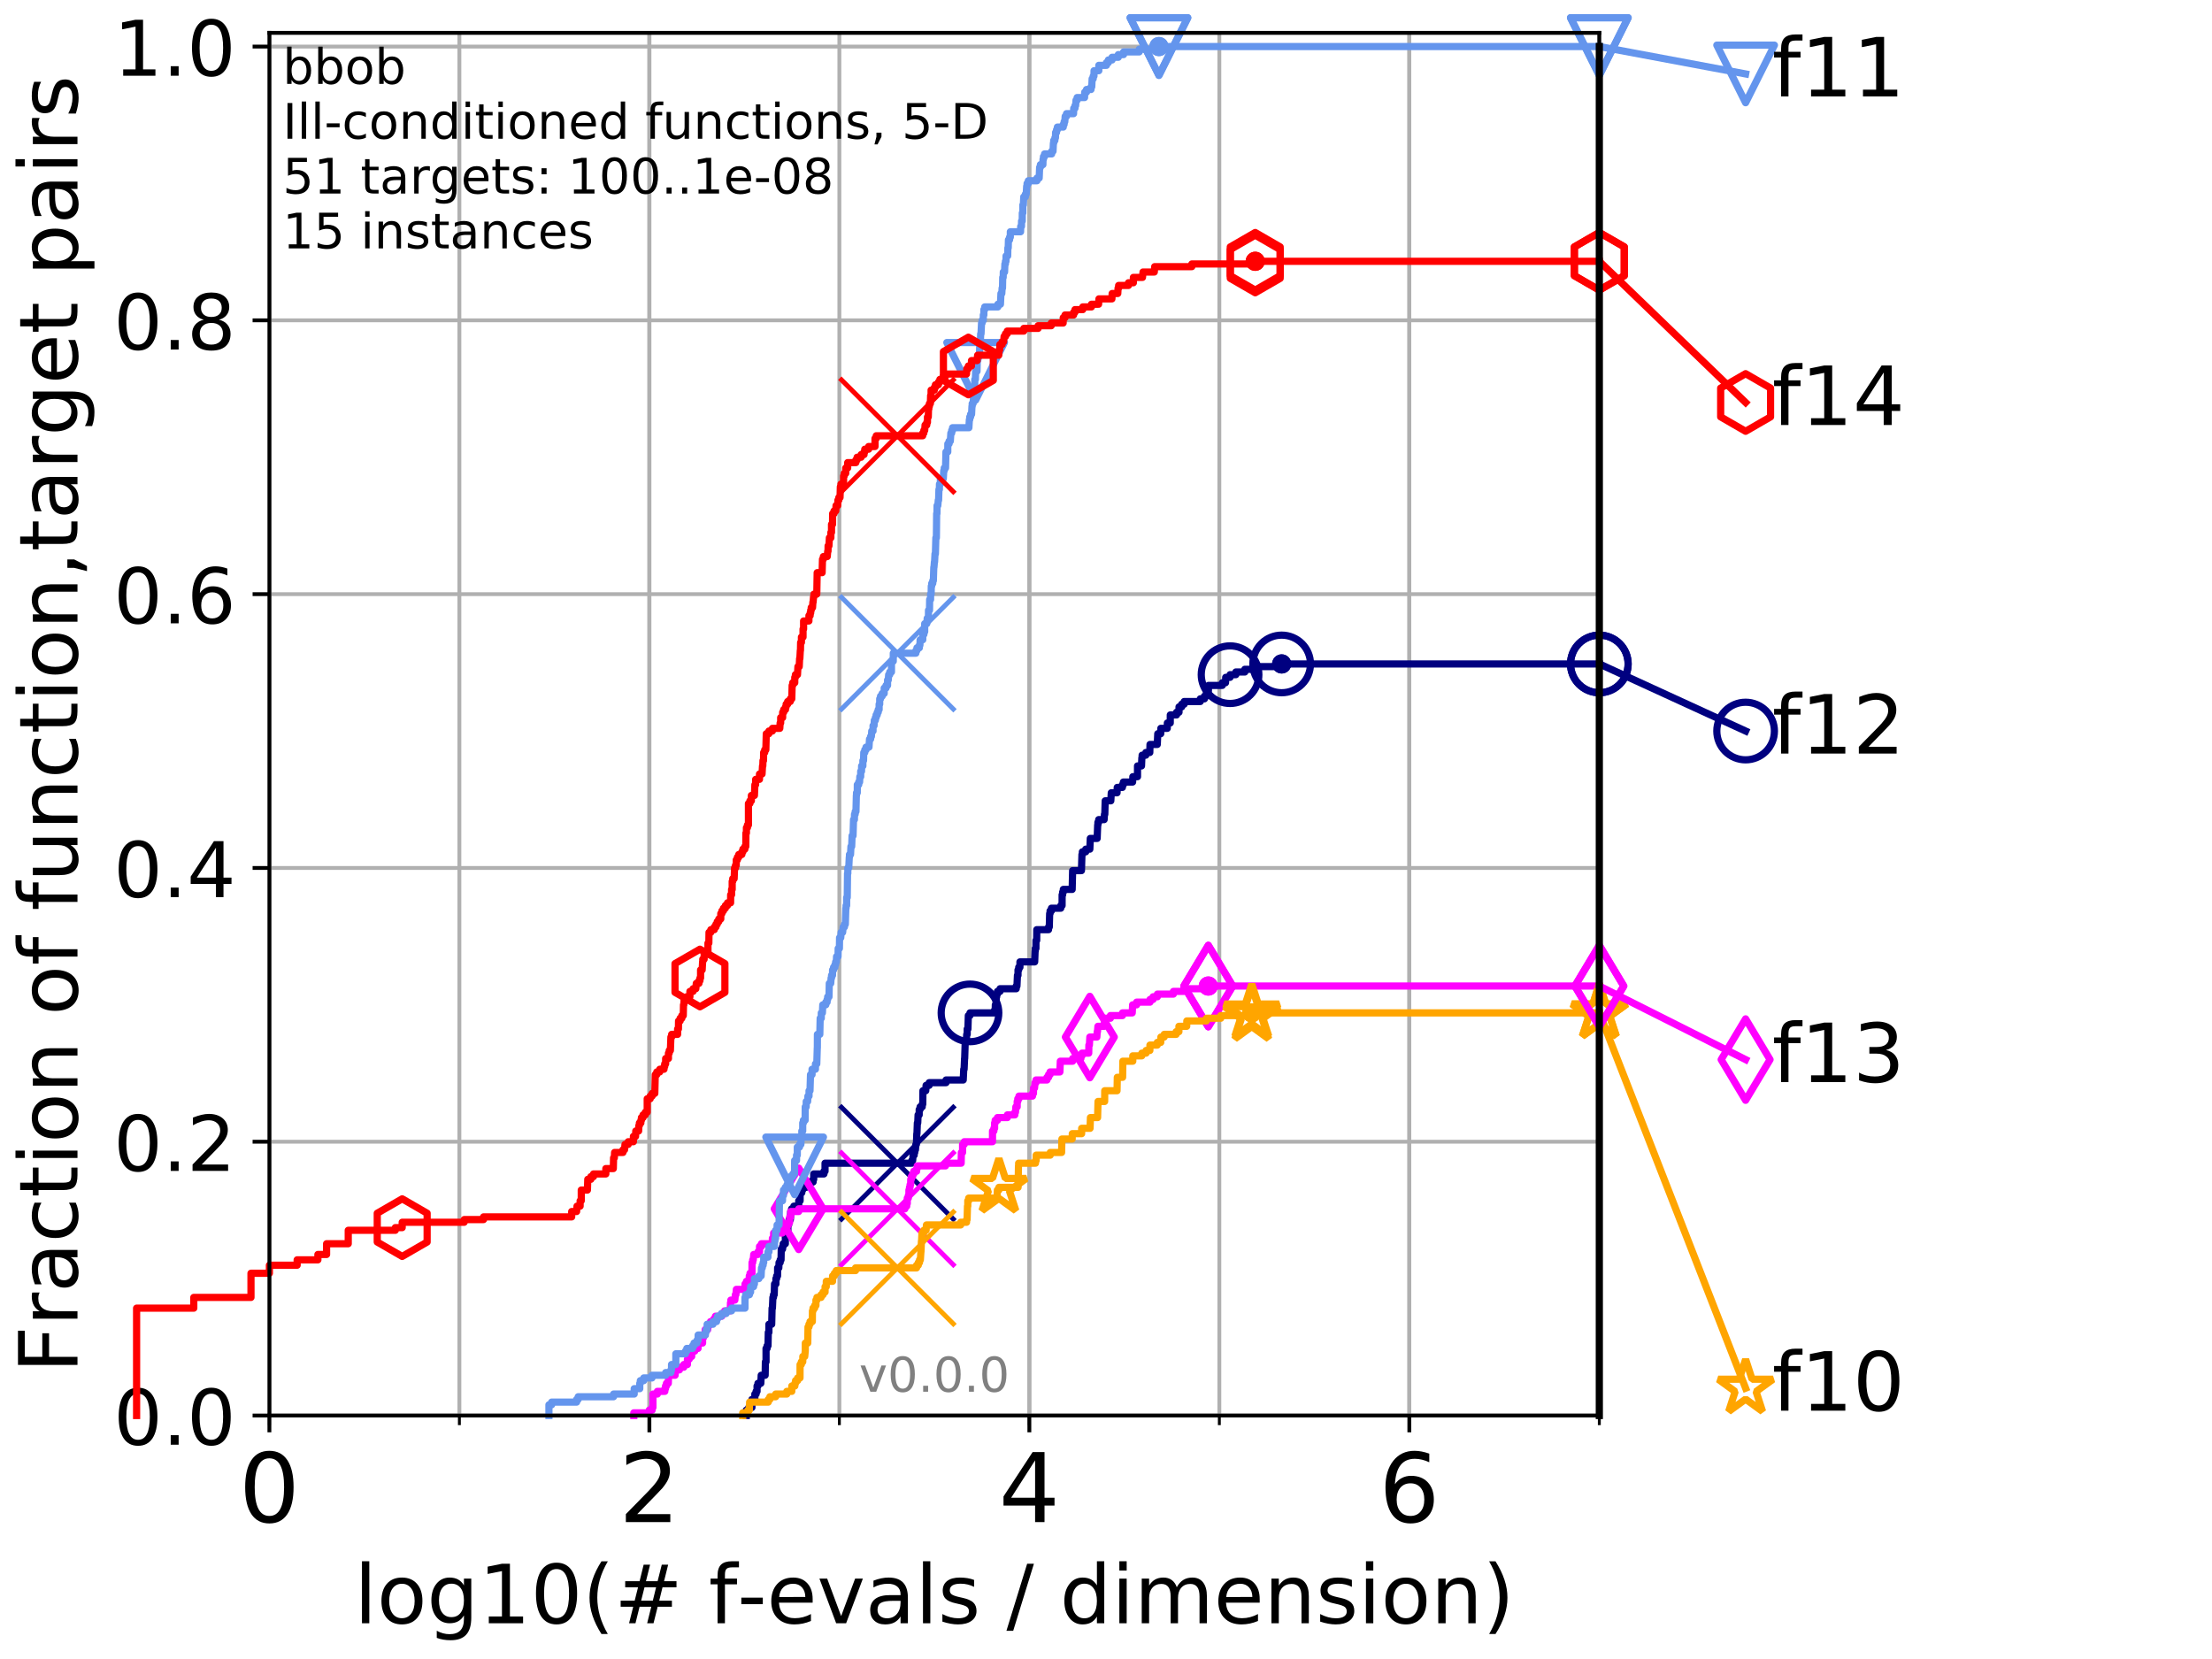 <?xml version="1.0" encoding="utf-8" standalone="no"?>
<!DOCTYPE svg PUBLIC "-//W3C//DTD SVG 1.1//EN"
  "http://www.w3.org/Graphics/SVG/1.1/DTD/svg11.dtd">
<!-- Created with matplotlib (http://matplotlib.org/) -->
<svg height="345.6pt" version="1.1" viewBox="0 0 460.8 345.6" width="460.8pt" xmlns="http://www.w3.org/2000/svg" xmlns:xlink="http://www.w3.org/1999/xlink">
 <defs>
  <style type="text/css">
*{stroke-linecap:butt;stroke-linejoin:round;}
  </style>
 </defs>
 <g id="figure_1">
  <g id="patch_1">
   <path d="M 0 345.6 
L 460.8 345.6 
L 460.8 0 
L 0 0 
z
" style="fill:#ffffff;"/>
  </g>
  <g id="axes_1">
   <g id="patch_2">
    <path d="M 56.12 294.88 
L 333.168 294.88 
L 333.168 6.845 
L 56.12 6.845 
z
" style="fill:#ffffff;"/>
   </g>
   <g id="matplotlib.axis_1">
    <g id="xtick_1">
     <g id="line2d_1">
      <path clip-path="url(#p5defbcabc5)" d="M 56.12 294.88 
L 56.12 6.845 
" style="fill:none;stroke:#b0b0b0;stroke-linecap:square;stroke-width:0.8;"/>
     </g>
     <g id="line2d_2">
      <defs>
       <path d="M 0 0 
L 0 3.5 
" id="md223219d7b" style="stroke:#000000;stroke-width:0.8;"/>
      </defs>
      <g>
       <use style="stroke:#000000;stroke-width:0.8;" x="56.12" xlink:href="#md223219d7b" y="294.88"/>
      </g>
     </g>
     <g id="text_1">
      <!-- 0 -->
      <defs>
       <path d="M 31.781 66.406 
Q 24.172 66.406 20.328 58.906 
Q 16.5 51.422 16.5 36.375 
Q 16.5 21.391 20.328 13.891 
Q 24.172 6.391 31.781 6.391 
Q 39.453 6.391 43.281 13.891 
Q 47.125 21.391 47.125 36.375 
Q 47.125 51.422 43.281 58.906 
Q 39.453 66.406 31.781 66.406 
z
M 31.781 74.219 
Q 44.047 74.219 50.516 64.516 
Q 56.984 54.828 56.984 36.375 
Q 56.984 17.969 50.516 8.266 
Q 44.047 -1.422 31.781 -1.422 
Q 19.531 -1.422 13.062 8.266 
Q 6.594 17.969 6.594 36.375 
Q 6.594 54.828 13.062 64.516 
Q 19.531 74.219 31.781 74.219 
z
" id="DejaVuSans-30"/>
      </defs>
      <g transform="translate(49.758 317.077)scale(0.2 -0.2)">
       <use xlink:href="#DejaVuSans-30"/>
      </g>
     </g>
    </g>
    <g id="xtick_2">
     <g id="line2d_3">
      <path clip-path="url(#p5defbcabc5)" d="M 135.277 294.88 
L 135.277 6.845 
" style="fill:none;stroke:#b0b0b0;stroke-linecap:square;stroke-width:0.8;"/>
     </g>
     <g id="line2d_4">
      <g>
       <use style="stroke:#000000;stroke-width:0.8;" x="135.277" xlink:href="#md223219d7b" y="294.88"/>
      </g>
     </g>
     <g id="text_2">
      <!-- 2 -->
      <defs>
       <path d="M 19.188 8.297 
L 53.609 8.297 
L 53.609 0 
L 7.328 0 
L 7.328 8.297 
Q 12.938 14.109 22.625 23.891 
Q 32.328 33.688 34.812 36.531 
Q 39.547 41.844 41.422 45.531 
Q 43.312 49.219 43.312 52.781 
Q 43.312 58.594 39.234 62.25 
Q 35.156 65.922 28.609 65.922 
Q 23.969 65.922 18.812 64.312 
Q 13.672 62.703 7.812 59.422 
L 7.812 69.391 
Q 13.766 71.781 18.938 73 
Q 24.125 74.219 28.422 74.219 
Q 39.75 74.219 46.484 68.547 
Q 53.219 62.891 53.219 53.422 
Q 53.219 48.922 51.531 44.891 
Q 49.859 40.875 45.406 35.406 
Q 44.188 33.984 37.641 27.219 
Q 31.109 20.453 19.188 8.297 
z
" id="DejaVuSans-32"/>
      </defs>
      <g transform="translate(128.914 317.077)scale(0.2 -0.2)">
       <use xlink:href="#DejaVuSans-32"/>
      </g>
     </g>
    </g>
    <g id="xtick_3">
     <g id="line2d_5">
      <path clip-path="url(#p5defbcabc5)" d="M 214.433 294.88 
L 214.433 6.845 
" style="fill:none;stroke:#b0b0b0;stroke-linecap:square;stroke-width:0.8;"/>
     </g>
     <g id="line2d_6">
      <g>
       <use style="stroke:#000000;stroke-width:0.8;" x="214.433" xlink:href="#md223219d7b" y="294.88"/>
      </g>
     </g>
     <g id="text_3">
      <!-- 4 -->
      <defs>
       <path d="M 37.797 64.312 
L 12.891 25.391 
L 37.797 25.391 
z
M 35.203 72.906 
L 47.609 72.906 
L 47.609 25.391 
L 58.016 25.391 
L 58.016 17.188 
L 47.609 17.188 
L 47.609 0 
L 37.797 0 
L 37.797 17.188 
L 4.891 17.188 
L 4.891 26.703 
z
" id="DejaVuSans-34"/>
      </defs>
      <g transform="translate(208.071 317.077)scale(0.2 -0.2)">
       <use xlink:href="#DejaVuSans-34"/>
      </g>
     </g>
    </g>
    <g id="xtick_4">
     <g id="line2d_7">
      <path clip-path="url(#p5defbcabc5)" d="M 293.59 294.88 
L 293.59 6.845 
" style="fill:none;stroke:#b0b0b0;stroke-linecap:square;stroke-width:0.8;"/>
     </g>
     <g id="line2d_8">
      <g>
       <use style="stroke:#000000;stroke-width:0.8;" x="293.59" xlink:href="#md223219d7b" y="294.88"/>
      </g>
     </g>
     <g id="text_4">
      <!-- 6 -->
      <defs>
       <path d="M 33.016 40.375 
Q 26.375 40.375 22.484 35.828 
Q 18.609 31.297 18.609 23.391 
Q 18.609 15.531 22.484 10.953 
Q 26.375 6.391 33.016 6.391 
Q 39.656 6.391 43.531 10.953 
Q 47.406 15.531 47.406 23.391 
Q 47.406 31.297 43.531 35.828 
Q 39.656 40.375 33.016 40.375 
z
M 52.594 71.297 
L 52.594 62.312 
Q 48.875 64.062 45.094 64.984 
Q 41.312 65.922 37.594 65.922 
Q 27.828 65.922 22.672 59.328 
Q 17.531 52.734 16.797 39.406 
Q 19.672 43.656 24.016 45.922 
Q 28.375 48.188 33.594 48.188 
Q 44.578 48.188 50.953 41.516 
Q 57.328 34.859 57.328 23.391 
Q 57.328 12.156 50.688 5.359 
Q 44.047 -1.422 33.016 -1.422 
Q 20.359 -1.422 13.672 8.266 
Q 6.984 17.969 6.984 36.375 
Q 6.984 53.656 15.188 63.938 
Q 23.391 74.219 37.203 74.219 
Q 40.922 74.219 44.703 73.484 
Q 48.484 72.75 52.594 71.297 
z
" id="DejaVuSans-36"/>
      </defs>
      <g transform="translate(287.227 317.077)scale(0.2 -0.2)">
       <use xlink:href="#DejaVuSans-36"/>
      </g>
     </g>
    </g>
    <g id="xtick_5">
     <g id="line2d_9">
      <path clip-path="url(#p5defbcabc5)" d="M 56.12 294.88 
L 56.12 6.845 
" style="fill:none;stroke:#b0b0b0;stroke-linecap:square;stroke-width:0.8;"/>
     </g>
     <g id="line2d_10">
      <defs>
       <path d="M 0 0 
L 0 2 
" id="m13180ac0f8" style="stroke:#000000;stroke-width:0.6;"/>
      </defs>
      <g>
       <use style="stroke:#000000;stroke-width:0.6;" x="56.12" xlink:href="#m13180ac0f8" y="294.88"/>
      </g>
     </g>
    </g>
    <g id="xtick_6">
     <g id="line2d_11">
      <path clip-path="url(#p5defbcabc5)" d="M 95.698 294.88 
L 95.698 6.845 
" style="fill:none;stroke:#b0b0b0;stroke-linecap:square;stroke-width:0.8;"/>
     </g>
     <g id="line2d_12">
      <g>
       <use style="stroke:#000000;stroke-width:0.6;" x="95.698" xlink:href="#m13180ac0f8" y="294.88"/>
      </g>
     </g>
    </g>
    <g id="xtick_7">
     <g id="line2d_13">
      <path clip-path="url(#p5defbcabc5)" d="M 135.277 294.88 
L 135.277 6.845 
" style="fill:none;stroke:#b0b0b0;stroke-linecap:square;stroke-width:0.8;"/>
     </g>
     <g id="line2d_14">
      <g>
       <use style="stroke:#000000;stroke-width:0.6;" x="135.277" xlink:href="#m13180ac0f8" y="294.88"/>
      </g>
     </g>
    </g>
    <g id="xtick_8">
     <g id="line2d_15">
      <path clip-path="url(#p5defbcabc5)" d="M 174.855 294.88 
L 174.855 6.845 
" style="fill:none;stroke:#b0b0b0;stroke-linecap:square;stroke-width:0.8;"/>
     </g>
     <g id="line2d_16">
      <g>
       <use style="stroke:#000000;stroke-width:0.6;" x="174.855" xlink:href="#m13180ac0f8" y="294.88"/>
      </g>
     </g>
    </g>
    <g id="xtick_9">
     <g id="line2d_17">
      <path clip-path="url(#p5defbcabc5)" d="M 214.433 294.88 
L 214.433 6.845 
" style="fill:none;stroke:#b0b0b0;stroke-linecap:square;stroke-width:0.8;"/>
     </g>
     <g id="line2d_18">
      <g>
       <use style="stroke:#000000;stroke-width:0.6;" x="214.433" xlink:href="#m13180ac0f8" y="294.88"/>
      </g>
     </g>
    </g>
    <g id="xtick_10">
     <g id="line2d_19">
      <path clip-path="url(#p5defbcabc5)" d="M 254.011 294.88 
L 254.011 6.845 
" style="fill:none;stroke:#b0b0b0;stroke-linecap:square;stroke-width:0.8;"/>
     </g>
     <g id="line2d_20">
      <g>
       <use style="stroke:#000000;stroke-width:0.6;" x="254.011" xlink:href="#m13180ac0f8" y="294.88"/>
      </g>
     </g>
    </g>
    <g id="xtick_11">
     <g id="line2d_21">
      <path clip-path="url(#p5defbcabc5)" d="M 293.59 294.88 
L 293.59 6.845 
" style="fill:none;stroke:#b0b0b0;stroke-linecap:square;stroke-width:0.8;"/>
     </g>
     <g id="line2d_22">
      <g>
       <use style="stroke:#000000;stroke-width:0.6;" x="293.59" xlink:href="#m13180ac0f8" y="294.88"/>
      </g>
     </g>
    </g>
    <g id="xtick_12">
     <g id="line2d_23">
      <path clip-path="url(#p5defbcabc5)" d="M 333.168 294.88 
L 333.168 6.845 
" style="fill:none;stroke:#b0b0b0;stroke-linecap:square;stroke-width:0.8;"/>
     </g>
     <g id="line2d_24">
      <g>
       <use style="stroke:#000000;stroke-width:0.6;" x="333.168" xlink:href="#m13180ac0f8" y="294.88"/>
      </g>
     </g>
    </g>
    <g id="text_5">
     <!-- log10(# f-evals / dimension) -->
     <defs>
      <path d="M 9.422 75.984 
L 18.406 75.984 
L 18.406 0 
L 9.422 0 
z
" id="DejaVuSans-6c"/>
      <path d="M 30.609 48.391 
Q 23.391 48.391 19.188 42.75 
Q 14.984 37.109 14.984 27.297 
Q 14.984 17.484 19.156 11.844 
Q 23.344 6.203 30.609 6.203 
Q 37.797 6.203 41.984 11.859 
Q 46.188 17.531 46.188 27.297 
Q 46.188 37.016 41.984 42.703 
Q 37.797 48.391 30.609 48.391 
z
M 30.609 56 
Q 42.328 56 49.016 48.375 
Q 55.719 40.766 55.719 27.297 
Q 55.719 13.875 49.016 6.219 
Q 42.328 -1.422 30.609 -1.422 
Q 18.844 -1.422 12.172 6.219 
Q 5.516 13.875 5.516 27.297 
Q 5.516 40.766 12.172 48.375 
Q 18.844 56 30.609 56 
z
" id="DejaVuSans-6f"/>
      <path d="M 45.406 27.984 
Q 45.406 37.75 41.375 43.109 
Q 37.359 48.484 30.078 48.484 
Q 22.859 48.484 18.828 43.109 
Q 14.797 37.75 14.797 27.984 
Q 14.797 18.266 18.828 12.891 
Q 22.859 7.516 30.078 7.516 
Q 37.359 7.516 41.375 12.891 
Q 45.406 18.266 45.406 27.984 
z
M 54.391 6.781 
Q 54.391 -7.172 48.188 -13.984 
Q 42 -20.797 29.203 -20.797 
Q 24.469 -20.797 20.266 -20.094 
Q 16.062 -19.391 12.109 -17.922 
L 12.109 -9.188 
Q 16.062 -11.328 19.922 -12.344 
Q 23.781 -13.375 27.781 -13.375 
Q 36.625 -13.375 41.016 -8.766 
Q 45.406 -4.156 45.406 5.172 
L 45.406 9.625 
Q 42.625 4.781 38.281 2.391 
Q 33.938 0 27.875 0 
Q 17.828 0 11.672 7.656 
Q 5.516 15.328 5.516 27.984 
Q 5.516 40.672 11.672 48.328 
Q 17.828 56 27.875 56 
Q 33.938 56 38.281 53.609 
Q 42.625 51.219 45.406 46.391 
L 45.406 54.688 
L 54.391 54.688 
z
" id="DejaVuSans-67"/>
      <path d="M 12.406 8.297 
L 28.516 8.297 
L 28.516 63.922 
L 10.984 60.406 
L 10.984 69.391 
L 28.422 72.906 
L 38.281 72.906 
L 38.281 8.297 
L 54.391 8.297 
L 54.391 0 
L 12.406 0 
z
" id="DejaVuSans-31"/>
      <path d="M 31 75.875 
Q 24.469 64.656 21.281 53.656 
Q 18.109 42.672 18.109 31.391 
Q 18.109 20.125 21.312 9.062 
Q 24.516 -2 31 -13.188 
L 23.188 -13.188 
Q 15.875 -1.703 12.234 9.375 
Q 8.594 20.453 8.594 31.391 
Q 8.594 42.281 12.203 53.312 
Q 15.828 64.359 23.188 75.875 
z
" id="DejaVuSans-28"/>
      <path d="M 51.125 44 
L 36.922 44 
L 32.812 27.688 
L 47.125 27.688 
z
M 43.797 71.781 
L 38.719 51.516 
L 52.984 51.516 
L 58.109 71.781 
L 65.922 71.781 
L 60.891 51.516 
L 76.125 51.516 
L 76.125 44 
L 58.984 44 
L 54.984 27.688 
L 70.516 27.688 
L 70.516 20.219 
L 53.078 20.219 
L 48 0 
L 40.188 0 
L 45.219 20.219 
L 30.906 20.219 
L 25.875 0 
L 18.016 0 
L 23.094 20.219 
L 7.719 20.219 
L 7.719 27.688 
L 24.906 27.688 
L 29 44 
L 13.281 44 
L 13.281 51.516 
L 30.906 51.516 
L 35.891 71.781 
z
" id="DejaVuSans-23"/>
      <path id="DejaVuSans-20"/>
      <path d="M 37.109 75.984 
L 37.109 68.5 
L 28.516 68.5 
Q 23.688 68.5 21.797 66.547 
Q 19.922 64.594 19.922 59.516 
L 19.922 54.688 
L 34.719 54.688 
L 34.719 47.703 
L 19.922 47.703 
L 19.922 0 
L 10.891 0 
L 10.891 47.703 
L 2.297 47.703 
L 2.297 54.688 
L 10.891 54.688 
L 10.891 58.5 
Q 10.891 67.625 15.141 71.797 
Q 19.391 75.984 28.609 75.984 
z
" id="DejaVuSans-66"/>
      <path d="M 4.891 31.391 
L 31.203 31.391 
L 31.203 23.391 
L 4.891 23.391 
z
" id="DejaVuSans-2d"/>
      <path d="M 56.203 29.594 
L 56.203 25.203 
L 14.891 25.203 
Q 15.484 15.922 20.484 11.062 
Q 25.484 6.203 34.422 6.203 
Q 39.594 6.203 44.453 7.469 
Q 49.312 8.734 54.109 11.281 
L 54.109 2.781 
Q 49.266 0.734 44.188 -0.344 
Q 39.109 -1.422 33.891 -1.422 
Q 20.797 -1.422 13.156 6.188 
Q 5.516 13.812 5.516 26.812 
Q 5.516 40.234 12.766 48.109 
Q 20.016 56 32.328 56 
Q 43.359 56 49.781 48.891 
Q 56.203 41.797 56.203 29.594 
z
M 47.219 32.234 
Q 47.125 39.594 43.094 43.984 
Q 39.062 48.391 32.422 48.391 
Q 24.906 48.391 20.391 44.141 
Q 15.875 39.891 15.188 32.172 
z
" id="DejaVuSans-65"/>
      <path d="M 2.984 54.688 
L 12.5 54.688 
L 29.594 8.797 
L 46.688 54.688 
L 56.203 54.688 
L 35.688 0 
L 23.484 0 
z
" id="DejaVuSans-76"/>
      <path d="M 34.281 27.484 
Q 23.391 27.484 19.188 25 
Q 14.984 22.516 14.984 16.5 
Q 14.984 11.719 18.141 8.906 
Q 21.297 6.109 26.703 6.109 
Q 34.188 6.109 38.703 11.406 
Q 43.219 16.703 43.219 25.484 
L 43.219 27.484 
z
M 52.203 31.203 
L 52.203 0 
L 43.219 0 
L 43.219 8.297 
Q 40.141 3.328 35.547 0.953 
Q 30.953 -1.422 24.312 -1.422 
Q 15.922 -1.422 10.953 3.297 
Q 6 8.016 6 15.922 
Q 6 25.141 12.172 29.828 
Q 18.359 34.516 30.609 34.516 
L 43.219 34.516 
L 43.219 35.406 
Q 43.219 41.609 39.141 45 
Q 35.062 48.391 27.688 48.391 
Q 23 48.391 18.547 47.266 
Q 14.109 46.141 10.016 43.891 
L 10.016 52.203 
Q 14.938 54.109 19.578 55.047 
Q 24.219 56 28.609 56 
Q 40.484 56 46.344 49.844 
Q 52.203 43.703 52.203 31.203 
z
" id="DejaVuSans-61"/>
      <path d="M 44.281 53.078 
L 44.281 44.578 
Q 40.484 46.531 36.375 47.5 
Q 32.281 48.484 27.875 48.484 
Q 21.188 48.484 17.844 46.438 
Q 14.5 44.391 14.5 40.281 
Q 14.5 37.156 16.891 35.375 
Q 19.281 33.594 26.516 31.984 
L 29.594 31.297 
Q 39.156 29.25 43.188 25.516 
Q 47.219 21.781 47.219 15.094 
Q 47.219 7.469 41.188 3.016 
Q 35.156 -1.422 24.609 -1.422 
Q 20.219 -1.422 15.453 -0.562 
Q 10.688 0.297 5.422 2 
L 5.422 11.281 
Q 10.406 8.688 15.234 7.391 
Q 20.062 6.109 24.812 6.109 
Q 31.156 6.109 34.562 8.281 
Q 37.984 10.453 37.984 14.406 
Q 37.984 18.062 35.516 20.016 
Q 33.062 21.969 24.703 23.781 
L 21.578 24.516 
Q 13.234 26.266 9.516 29.906 
Q 5.812 33.547 5.812 39.891 
Q 5.812 47.609 11.281 51.797 
Q 16.75 56 26.812 56 
Q 31.781 56 36.172 55.266 
Q 40.578 54.547 44.281 53.078 
z
" id="DejaVuSans-73"/>
      <path d="M 25.391 72.906 
L 33.688 72.906 
L 8.297 -9.281 
L 0 -9.281 
z
" id="DejaVuSans-2f"/>
      <path d="M 45.406 46.391 
L 45.406 75.984 
L 54.391 75.984 
L 54.391 0 
L 45.406 0 
L 45.406 8.203 
Q 42.578 3.328 38.25 0.953 
Q 33.938 -1.422 27.875 -1.422 
Q 17.969 -1.422 11.734 6.484 
Q 5.516 14.406 5.516 27.297 
Q 5.516 40.188 11.734 48.094 
Q 17.969 56 27.875 56 
Q 33.938 56 38.25 53.625 
Q 42.578 51.266 45.406 46.391 
z
M 14.797 27.297 
Q 14.797 17.391 18.875 11.75 
Q 22.953 6.109 30.078 6.109 
Q 37.203 6.109 41.297 11.75 
Q 45.406 17.391 45.406 27.297 
Q 45.406 37.203 41.297 42.844 
Q 37.203 48.484 30.078 48.484 
Q 22.953 48.484 18.875 42.844 
Q 14.797 37.203 14.797 27.297 
z
" id="DejaVuSans-64"/>
      <path d="M 9.422 54.688 
L 18.406 54.688 
L 18.406 0 
L 9.422 0 
z
M 9.422 75.984 
L 18.406 75.984 
L 18.406 64.594 
L 9.422 64.594 
z
" id="DejaVuSans-69"/>
      <path d="M 52 44.188 
Q 55.375 50.25 60.062 53.125 
Q 64.75 56 71.094 56 
Q 79.641 56 84.281 50.016 
Q 88.922 44.047 88.922 33.016 
L 88.922 0 
L 79.891 0 
L 79.891 32.719 
Q 79.891 40.578 77.094 44.375 
Q 74.312 48.188 68.609 48.188 
Q 61.625 48.188 57.562 43.547 
Q 53.516 38.922 53.516 30.906 
L 53.516 0 
L 44.484 0 
L 44.484 32.719 
Q 44.484 40.625 41.703 44.406 
Q 38.922 48.188 33.109 48.188 
Q 26.219 48.188 22.156 43.531 
Q 18.109 38.875 18.109 30.906 
L 18.109 0 
L 9.078 0 
L 9.078 54.688 
L 18.109 54.688 
L 18.109 46.188 
Q 21.188 51.219 25.484 53.609 
Q 29.781 56 35.688 56 
Q 41.656 56 45.828 52.969 
Q 50 49.953 52 44.188 
z
" id="DejaVuSans-6d"/>
      <path d="M 54.891 33.016 
L 54.891 0 
L 45.906 0 
L 45.906 32.719 
Q 45.906 40.484 42.875 44.328 
Q 39.844 48.188 33.797 48.188 
Q 26.516 48.188 22.312 43.547 
Q 18.109 38.922 18.109 30.906 
L 18.109 0 
L 9.078 0 
L 9.078 54.688 
L 18.109 54.688 
L 18.109 46.188 
Q 21.344 51.125 25.703 53.562 
Q 30.078 56 35.797 56 
Q 45.219 56 50.047 50.172 
Q 54.891 44.344 54.891 33.016 
z
" id="DejaVuSans-6e"/>
      <path d="M 8.016 75.875 
L 15.828 75.875 
Q 23.141 64.359 26.781 53.312 
Q 30.422 42.281 30.422 31.391 
Q 30.422 20.453 26.781 9.375 
Q 23.141 -1.703 15.828 -13.188 
L 8.016 -13.188 
Q 14.5 -2 17.703 9.062 
Q 20.906 20.125 20.906 31.391 
Q 20.906 42.672 17.703 53.656 
Q 14.5 64.656 8.016 75.875 
z
" id="DejaVuSans-29"/>
     </defs>
     <g transform="translate(73.803 338.154)scale(0.17 -0.17)">
      <use xlink:href="#DejaVuSans-6c"/>
      <use x="27.783" xlink:href="#DejaVuSans-6f"/>
      <use x="88.965" xlink:href="#DejaVuSans-67"/>
      <use x="152.441" xlink:href="#DejaVuSans-31"/>
      <use x="216.064" xlink:href="#DejaVuSans-30"/>
      <use x="279.688" xlink:href="#DejaVuSans-28"/>
      <use x="318.701" xlink:href="#DejaVuSans-23"/>
      <use x="402.49" xlink:href="#DejaVuSans-20"/>
      <use x="434.277" xlink:href="#DejaVuSans-66"/>
      <use x="469.404" xlink:href="#DejaVuSans-2d"/>
      <use x="505.488" xlink:href="#DejaVuSans-65"/>
      <use x="567.012" xlink:href="#DejaVuSans-76"/>
      <use x="626.191" xlink:href="#DejaVuSans-61"/>
      <use x="687.471" xlink:href="#DejaVuSans-6c"/>
      <use x="715.254" xlink:href="#DejaVuSans-73"/>
      <use x="767.354" xlink:href="#DejaVuSans-20"/>
      <use x="799.141" xlink:href="#DejaVuSans-2f"/>
      <use x="832.832" xlink:href="#DejaVuSans-20"/>
      <use x="864.619" xlink:href="#DejaVuSans-64"/>
      <use x="928.096" xlink:href="#DejaVuSans-69"/>
      <use x="955.879" xlink:href="#DejaVuSans-6d"/>
      <use x="1053.291" xlink:href="#DejaVuSans-65"/>
      <use x="1114.814" xlink:href="#DejaVuSans-6e"/>
      <use x="1178.193" xlink:href="#DejaVuSans-73"/>
      <use x="1230.293" xlink:href="#DejaVuSans-69"/>
      <use x="1258.076" xlink:href="#DejaVuSans-6f"/>
      <use x="1319.258" xlink:href="#DejaVuSans-6e"/>
      <use x="1382.637" xlink:href="#DejaVuSans-29"/>
     </g>
    </g>
   </g>
   <g id="matplotlib.axis_2">
    <g id="ytick_1">
     <g id="line2d_25">
      <path clip-path="url(#p5defbcabc5)" d="M 56.12 294.88 
L 333.168 294.88 
" style="fill:none;stroke:#b0b0b0;stroke-linecap:square;stroke-width:0.8;"/>
     </g>
     <g id="line2d_26">
      <defs>
       <path d="M 0 0 
L -3.5 0 
" id="m71374a11cc" style="stroke:#000000;stroke-width:0.8;"/>
      </defs>
      <g>
       <use style="stroke:#000000;stroke-width:0.8;" x="56.12" xlink:href="#m71374a11cc" y="294.88"/>
      </g>
     </g>
     <g id="text_6">
      <!-- 0.0 -->
      <defs>
       <path d="M 10.688 12.406 
L 21 12.406 
L 21 0 
L 10.688 0 
z
" id="DejaVuSans-2e"/>
      </defs>
      <g transform="translate(23.675 300.959)scale(0.16 -0.16)">
       <use xlink:href="#DejaVuSans-30"/>
       <use x="63.623" xlink:href="#DejaVuSans-2e"/>
       <use x="95.41" xlink:href="#DejaVuSans-30"/>
      </g>
     </g>
    </g>
    <g id="ytick_2">
     <g id="line2d_27">
      <path clip-path="url(#p5defbcabc5)" d="M 56.12 237.843 
L 333.168 237.843 
" style="fill:none;stroke:#b0b0b0;stroke-linecap:square;stroke-width:0.8;"/>
     </g>
     <g id="line2d_28">
      <g>
       <use style="stroke:#000000;stroke-width:0.8;" x="56.12" xlink:href="#m71374a11cc" y="237.843"/>
      </g>
     </g>
     <g id="text_7">
      <!-- 0.2 -->
      <g transform="translate(23.675 243.922)scale(0.16 -0.16)">
       <use xlink:href="#DejaVuSans-30"/>
       <use x="63.623" xlink:href="#DejaVuSans-2e"/>
       <use x="95.41" xlink:href="#DejaVuSans-32"/>
      </g>
     </g>
    </g>
    <g id="ytick_3">
     <g id="line2d_29">
      <path clip-path="url(#p5defbcabc5)" d="M 56.12 180.807 
L 333.168 180.807 
" style="fill:none;stroke:#b0b0b0;stroke-linecap:square;stroke-width:0.8;"/>
     </g>
     <g id="line2d_30">
      <g>
       <use style="stroke:#000000;stroke-width:0.8;" x="56.12" xlink:href="#m71374a11cc" y="180.807"/>
      </g>
     </g>
     <g id="text_8">
      <!-- 0.4 -->
      <g transform="translate(23.675 186.886)scale(0.16 -0.16)">
       <use xlink:href="#DejaVuSans-30"/>
       <use x="63.623" xlink:href="#DejaVuSans-2e"/>
       <use x="95.41" xlink:href="#DejaVuSans-34"/>
      </g>
     </g>
    </g>
    <g id="ytick_4">
     <g id="line2d_31">
      <path clip-path="url(#p5defbcabc5)" d="M 56.12 123.77 
L 333.168 123.77 
" style="fill:none;stroke:#b0b0b0;stroke-linecap:square;stroke-width:0.8;"/>
     </g>
     <g id="line2d_32">
      <g>
       <use style="stroke:#000000;stroke-width:0.8;" x="56.12" xlink:href="#m71374a11cc" y="123.77"/>
      </g>
     </g>
     <g id="text_9">
      <!-- 0.6 -->
      <g transform="translate(23.675 129.849)scale(0.16 -0.16)">
       <use xlink:href="#DejaVuSans-30"/>
       <use x="63.623" xlink:href="#DejaVuSans-2e"/>
       <use x="95.41" xlink:href="#DejaVuSans-36"/>
      </g>
     </g>
    </g>
    <g id="ytick_5">
     <g id="line2d_33">
      <path clip-path="url(#p5defbcabc5)" d="M 56.12 66.734 
L 333.168 66.734 
" style="fill:none;stroke:#b0b0b0;stroke-linecap:square;stroke-width:0.8;"/>
     </g>
     <g id="line2d_34">
      <g>
       <use style="stroke:#000000;stroke-width:0.8;" x="56.12" xlink:href="#m71374a11cc" y="66.734"/>
      </g>
     </g>
     <g id="text_10">
      <!-- 0.8 -->
      <defs>
       <path d="M 31.781 34.625 
Q 24.75 34.625 20.719 30.859 
Q 16.703 27.094 16.703 20.516 
Q 16.703 13.922 20.719 10.156 
Q 24.75 6.391 31.781 6.391 
Q 38.812 6.391 42.859 10.172 
Q 46.922 13.969 46.922 20.516 
Q 46.922 27.094 42.891 30.859 
Q 38.875 34.625 31.781 34.625 
z
M 21.922 38.812 
Q 15.578 40.375 12.031 44.719 
Q 8.5 49.078 8.5 55.328 
Q 8.5 64.062 14.719 69.141 
Q 20.953 74.219 31.781 74.219 
Q 42.672 74.219 48.875 69.141 
Q 55.078 64.062 55.078 55.328 
Q 55.078 49.078 51.531 44.719 
Q 48 40.375 41.703 38.812 
Q 48.828 37.156 52.797 32.312 
Q 56.781 27.484 56.781 20.516 
Q 56.781 9.906 50.312 4.234 
Q 43.844 -1.422 31.781 -1.422 
Q 19.734 -1.422 13.25 4.234 
Q 6.781 9.906 6.781 20.516 
Q 6.781 27.484 10.781 32.312 
Q 14.797 37.156 21.922 38.812 
z
M 18.312 54.391 
Q 18.312 48.734 21.844 45.562 
Q 25.391 42.391 31.781 42.391 
Q 38.141 42.391 41.719 45.562 
Q 45.312 48.734 45.312 54.391 
Q 45.312 60.062 41.719 63.234 
Q 38.141 66.406 31.781 66.406 
Q 25.391 66.406 21.844 63.234 
Q 18.312 60.062 18.312 54.391 
z
" id="DejaVuSans-38"/>
      </defs>
      <g transform="translate(23.675 72.812)scale(0.16 -0.16)">
       <use xlink:href="#DejaVuSans-30"/>
       <use x="63.623" xlink:href="#DejaVuSans-2e"/>
       <use x="95.41" xlink:href="#DejaVuSans-38"/>
      </g>
     </g>
    </g>
    <g id="ytick_6">
     <g id="line2d_35">
      <path clip-path="url(#p5defbcabc5)" d="M 56.12 9.697 
L 333.168 9.697 
" style="fill:none;stroke:#b0b0b0;stroke-linecap:square;stroke-width:0.8;"/>
     </g>
     <g id="line2d_36">
      <g>
       <use style="stroke:#000000;stroke-width:0.8;" x="56.12" xlink:href="#m71374a11cc" y="9.697"/>
      </g>
     </g>
     <g id="text_11">
      <!-- 1.0 -->
      <g transform="translate(23.675 15.776)scale(0.16 -0.16)">
       <use xlink:href="#DejaVuSans-31"/>
       <use x="63.623" xlink:href="#DejaVuSans-2e"/>
       <use x="95.41" xlink:href="#DejaVuSans-30"/>
      </g>
     </g>
    </g>
    <g id="text_12">
     <!-- Fraction of function,target pairs -->
     <defs>
      <path d="M 9.812 72.906 
L 51.703 72.906 
L 51.703 64.594 
L 19.672 64.594 
L 19.672 43.109 
L 48.578 43.109 
L 48.578 34.812 
L 19.672 34.812 
L 19.672 0 
L 9.812 0 
z
" id="DejaVuSans-46"/>
      <path d="M 41.109 46.297 
Q 39.594 47.172 37.812 47.578 
Q 36.031 48 33.891 48 
Q 26.266 48 22.188 43.047 
Q 18.109 38.094 18.109 28.812 
L 18.109 0 
L 9.078 0 
L 9.078 54.688 
L 18.109 54.688 
L 18.109 46.188 
Q 20.953 51.172 25.484 53.578 
Q 30.031 56 36.531 56 
Q 37.453 56 38.578 55.875 
Q 39.703 55.766 41.062 55.516 
z
" id="DejaVuSans-72"/>
      <path d="M 48.781 52.594 
L 48.781 44.188 
Q 44.969 46.297 41.141 47.344 
Q 37.312 48.391 33.406 48.391 
Q 24.656 48.391 19.812 42.844 
Q 14.984 37.312 14.984 27.297 
Q 14.984 17.281 19.812 11.734 
Q 24.656 6.203 33.406 6.203 
Q 37.312 6.203 41.141 7.25 
Q 44.969 8.297 48.781 10.406 
L 48.781 2.094 
Q 45.016 0.344 40.984 -0.531 
Q 36.969 -1.422 32.422 -1.422 
Q 20.062 -1.422 12.781 6.344 
Q 5.516 14.109 5.516 27.297 
Q 5.516 40.672 12.859 48.328 
Q 20.219 56 33.016 56 
Q 37.156 56 41.109 55.141 
Q 45.062 54.297 48.781 52.594 
z
" id="DejaVuSans-63"/>
      <path d="M 18.312 70.219 
L 18.312 54.688 
L 36.812 54.688 
L 36.812 47.703 
L 18.312 47.703 
L 18.312 18.016 
Q 18.312 11.328 20.141 9.422 
Q 21.969 7.516 27.594 7.516 
L 36.812 7.516 
L 36.812 0 
L 27.594 0 
Q 17.188 0 13.234 3.875 
Q 9.281 7.766 9.281 18.016 
L 9.281 47.703 
L 2.688 47.703 
L 2.688 54.688 
L 9.281 54.688 
L 9.281 70.219 
z
" id="DejaVuSans-74"/>
      <path d="M 8.5 21.578 
L 8.5 54.688 
L 17.484 54.688 
L 17.484 21.922 
Q 17.484 14.156 20.5 10.266 
Q 23.531 6.391 29.594 6.391 
Q 36.859 6.391 41.078 11.031 
Q 45.312 15.672 45.312 23.688 
L 45.312 54.688 
L 54.297 54.688 
L 54.297 0 
L 45.312 0 
L 45.312 8.406 
Q 42.047 3.422 37.719 1 
Q 33.406 -1.422 27.688 -1.422 
Q 18.266 -1.422 13.375 4.438 
Q 8.5 10.297 8.5 21.578 
z
M 31.109 56 
z
" id="DejaVuSans-75"/>
      <path d="M 11.719 12.406 
L 22.016 12.406 
L 22.016 4 
L 14.016 -11.625 
L 7.719 -11.625 
L 11.719 4 
z
" id="DejaVuSans-2c"/>
      <path d="M 18.109 8.203 
L 18.109 -20.797 
L 9.078 -20.797 
L 9.078 54.688 
L 18.109 54.688 
L 18.109 46.391 
Q 20.953 51.266 25.266 53.625 
Q 29.594 56 35.594 56 
Q 45.562 56 51.781 48.094 
Q 58.016 40.188 58.016 27.297 
Q 58.016 14.406 51.781 6.484 
Q 45.562 -1.422 35.594 -1.422 
Q 29.594 -1.422 25.266 0.953 
Q 20.953 3.328 18.109 8.203 
z
M 48.688 27.297 
Q 48.688 37.203 44.609 42.844 
Q 40.531 48.484 33.406 48.484 
Q 26.266 48.484 22.188 42.844 
Q 18.109 37.203 18.109 27.297 
Q 18.109 17.391 22.188 11.75 
Q 26.266 6.109 33.406 6.109 
Q 40.531 6.109 44.609 11.75 
Q 48.688 17.391 48.688 27.297 
z
" id="DejaVuSans-70"/>
     </defs>
     <g transform="translate(16.14 286.002)rotate(-90)scale(0.17 -0.17)">
      <use xlink:href="#DejaVuSans-46"/>
      <use x="57.41" xlink:href="#DejaVuSans-72"/>
      <use x="98.523" xlink:href="#DejaVuSans-61"/>
      <use x="159.803" xlink:href="#DejaVuSans-63"/>
      <use x="214.783" xlink:href="#DejaVuSans-74"/>
      <use x="253.992" xlink:href="#DejaVuSans-69"/>
      <use x="281.775" xlink:href="#DejaVuSans-6f"/>
      <use x="342.957" xlink:href="#DejaVuSans-6e"/>
      <use x="406.336" xlink:href="#DejaVuSans-20"/>
      <use x="438.123" xlink:href="#DejaVuSans-6f"/>
      <use x="499.305" xlink:href="#DejaVuSans-66"/>
      <use x="534.51" xlink:href="#DejaVuSans-20"/>
      <use x="566.297" xlink:href="#DejaVuSans-66"/>
      <use x="601.502" xlink:href="#DejaVuSans-75"/>
      <use x="664.881" xlink:href="#DejaVuSans-6e"/>
      <use x="728.26" xlink:href="#DejaVuSans-63"/>
      <use x="783.24" xlink:href="#DejaVuSans-74"/>
      <use x="822.449" xlink:href="#DejaVuSans-69"/>
      <use x="850.232" xlink:href="#DejaVuSans-6f"/>
      <use x="911.414" xlink:href="#DejaVuSans-6e"/>
      <use x="974.793" xlink:href="#DejaVuSans-2c"/>
      <use x="1006.58" xlink:href="#DejaVuSans-74"/>
      <use x="1045.789" xlink:href="#DejaVuSans-61"/>
      <use x="1107.068" xlink:href="#DejaVuSans-72"/>
      <use x="1148.166" xlink:href="#DejaVuSans-67"/>
      <use x="1211.643" xlink:href="#DejaVuSans-65"/>
      <use x="1273.166" xlink:href="#DejaVuSans-74"/>
      <use x="1312.375" xlink:href="#DejaVuSans-20"/>
      <use x="1344.162" xlink:href="#DejaVuSans-70"/>
      <use x="1407.639" xlink:href="#DejaVuSans-61"/>
      <use x="1468.918" xlink:href="#DejaVuSans-69"/>
      <use x="1496.701" xlink:href="#DejaVuSans-72"/>
      <use x="1537.814" xlink:href="#DejaVuSans-73"/>
     </g>
    </g>
   </g>
   <g id="line2d_37">
    <defs>
     <path d="M 0 1.5 
C 0.398 1.5 0.779 1.342 1.061 1.061 
C 1.342 0.779 1.5 0.398 1.5 0 
C 1.5 -0.398 1.342 -0.779 1.061 -1.061 
C 0.779 -1.342 0.398 -1.5 0 -1.5 
C -0.398 -1.5 -0.779 -1.342 -1.061 -1.061 
C -1.342 -0.779 -1.5 -0.398 -1.5 0 
C -1.5 0.398 -1.342 0.779 -1.061 1.061 
C -0.779 1.342 -0.398 1.5 0 1.5 
z
" id="m7e2f2378f3" style="stroke:#000080;"/>
    </defs>
    <g>
     <use style="fill:#000080;stroke:#000080;" x="266.996" xlink:href="#m7e2f2378f3" y="138.309"/>
     <use style="fill:#000080;stroke:#000080;" x="266.996" xlink:href="#m7e2f2378f3" y="138.309"/>
    </g>
   </g>
   <g id="line2d_38">
    <path d="M 155.462 294.88 
L 155.462 293.762 
L 155.975 293.762 
L 155.975 293.202 
L 156.642 293.202 
L 156.642 291.525 
L 157.246 291.525 
L 157.246 290.407 
L 157.512 290.407 
L 157.512 289.847 
L 157.709 289.847 
L 157.709 288.729 
L 157.895 288.729 
L 157.895 288.17 
L 158.493 288.17 
L 158.573 286.492 
L 159.395 286.492 
L 159.445 283.696 
L 159.58 283.696 
L 159.58 280.9 
L 159.804 280.9 
L 159.804 280.341 
L 159.993 280.341 
L 160.05 277.545 
L 160.179 277.545 
L 160.179 275.868 
L 160.759 275.868 
L 160.837 272.513 
L 160.907 272.513 
L 161.007 270.276 
L 161.13 270.276 
L 161.13 269.717 
L 161.282 269.717 
L 161.35 267.48 
L 161.634 267.48 
L 161.634 266.362 
L 161.789 266.362 
L 161.789 265.803 
L 161.979 265.803 
L 161.994 264.125 
L 162.239 264.125 
L 162.289 263.007 
L 162.523 263.007 
L 162.523 262.447 
L 162.705 262.447 
L 162.747 260.211 
L 163.023 260.211 
L 163.023 259.652 
L 163.146 259.652 
L 163.146 259.092 
L 163.602 259.092 
L 163.602 256.296 
L 164.129 256.296 
L 164.129 255.178 
L 164.289 255.178 
L 164.384 254.06 
L 164.647 254.06 
L 164.722 252.382 
L 164.907 252.382 
L 164.907 251.823 
L 165.373 251.823 
L 165.373 251.264 
L 166.387 251.264 
L 166.387 250.145 
L 166.677 250.145 
L 166.677 248.468 
L 167.027 248.468 
L 167.027 247.909 
L 167.2 247.909 
L 167.2 247.35 
L 167.915 247.35 
L 167.915 246.231 
L 169.384 246.231 
L 169.384 245.672 
L 169.511 245.672 
L 169.511 244.554 
L 171.64 244.554 
L 171.64 243.994 
L 171.87 243.994 
L 171.87 242.317 
L 189.946 242.317 
L 189.946 241.758 
L 190.124 241.758 
L 190.205 240.639 
L 190.439 240.639 
L 190.439 240.08 
L 190.556 240.08 
L 190.556 239.521 
L 190.705 239.521 
L 190.784 238.403 
L 190.902 238.403 
L 190.985 236.166 
L 191.019 236.166 
L 191.102 233.929 
L 191.182 233.929 
L 191.254 232.252 
L 191.484 232.252 
L 191.484 231.133 
L 191.676 231.133 
L 191.676 230.574 
L 192.115 230.574 
L 192.115 230.015 
L 192.228 230.015 
L 192.262 227.219 
L 192.854 227.219 
L 192.922 226.101 
L 193.56 226.101 
L 193.56 225.541 
L 197.076 225.541 
L 197.076 224.982 
L 200.657 224.982 
L 200.764 222.745 
L 200.84 222.745 
L 200.936 220.509 
L 200.959 220.509 
L 201.067 217.154 
L 201.277 217.154 
L 201.386 215.476 
L 201.485 215.476 
L 201.485 214.358 
L 201.637 214.358 
L 201.721 211.562 
L 202.065 211.562 
L 202.065 211.003 
L 207.173 211.003 
L 207.173 210.443 
L 207.327 210.443 
L 207.346 209.325 
L 207.476 209.325 
L 207.553 207.648 
L 207.622 207.648 
L 207.622 207.088 
L 207.787 207.088 
L 207.787 206.529 
L 208.325 206.529 
L 208.325 205.97 
L 211.695 205.97 
L 211.695 205.411 
L 211.849 205.411 
L 211.954 203.174 
L 212.069 203.174 
L 212.069 202.056 
L 212.217 202.056 
L 212.217 201.497 
L 212.471 201.497 
L 212.471 200.378 
L 215.542 200.378 
L 215.63 198.141 
L 215.663 198.141 
L 215.663 197.582 
L 215.801 197.582 
L 215.81 195.905 
L 215.962 195.905 
L 215.98 193.668 
L 218.427 193.668 
L 218.427 193.109 
L 218.585 193.109 
L 218.662 190.313 
L 218.749 190.313 
L 218.749 189.754 
L 219.035 189.754 
L 219.035 189.195 
L 220.979 189.195 
L 220.979 188.635 
L 221.252 188.635 
L 221.258 186.399 
L 221.369 186.399 
L 221.369 185.839 
L 221.506 185.839 
L 221.506 185.28 
L 223.353 185.28 
L 223.447 181.366 
L 225.286 181.366 
L 225.388 178.011 
L 225.476 178.011 
L 225.476 177.452 
L 226.179 177.452 
L 226.179 176.893 
L 227.032 176.893 
L 227.128 174.656 
L 228.559 174.656 
L 228.667 171.86 
L 228.712 171.86 
L 228.712 171.301 
L 228.877 171.301 
L 228.877 170.742 
L 230.009 170.742 
L 230.082 169.623 
L 230.15 169.623 
L 230.232 166.827 
L 231.403 166.827 
L 231.499 165.15 
L 232.705 165.15 
L 232.74 164.031 
L 233.813 164.031 
L 233.813 163.472 
L 234.019 163.472 
L 234.019 162.913 
L 235.944 162.913 
L 235.992 161.795 
L 236.964 161.795 
L 236.966 159.558 
L 237.799 159.558 
L 237.867 157.88 
L 237.925 157.88 
L 237.925 157.321 
L 238.696 157.321 
L 238.696 156.762 
L 239.523 156.762 
L 239.567 155.084 
L 241.082 155.084 
L 241.184 152.848 
L 241.803 152.848 
L 241.824 151.729 
L 243.161 151.729 
L 243.18 150.611 
L 243.784 150.611 
L 243.793 148.933 
L 245.097 148.933 
L 245.097 148.374 
L 245.61 148.374 
L 245.61 147.256 
L 246.167 147.256 
L 246.167 146.697 
L 246.69 146.697 
L 246.69 146.138 
L 250.046 146.138 
L 250.046 145.578 
L 250.911 145.578 
L 250.911 145.019 
L 251.335 145.019 
L 251.354 143.901 
L 251.732 143.901 
L 251.755 142.782 
L 254.636 142.782 
L 254.636 142.223 
L 255.303 142.223 
L 255.337 141.105 
L 256.242 141.105 
L 256.242 140.546 
L 257.452 140.546 
L 257.452 139.987 
L 259.321 139.987 
L 259.321 139.427 
L 261.236 139.427 
L 261.236 138.868 
L 266.996 138.868 
L 266.996 138.309 
L 333.168 138.309 
L 333.168 138.309 
" style="fill:none;stroke:#000080;stroke-linecap:square;stroke-width:1.5;"/>
   </g>
   <g id="line2d_39">
    <defs>
     <path d="M 0 6 
C 1.591 6 3.117 5.368 4.243 4.243 
C 5.368 3.117 6 1.591 6 0 
C 6 -1.591 5.368 -3.117 4.243 -4.243 
C 3.117 -5.368 1.591 -6 0 -6 
C -1.591 -6 -3.117 -5.368 -4.243 -4.243 
C -5.368 -3.117 -6 -1.591 -6 0 
C -6 1.591 -5.368 3.117 -4.243 4.243 
C -3.117 5.368 -1.591 6 0 6 
z
" id="m65cd3bcc8d" style="stroke:#000080;stroke-width:1.5;"/>
    </defs>
    <g>
     <use style="fill-opacity:0;stroke:#000080;stroke-width:1.5;" x="202.065" xlink:href="#m65cd3bcc8d" y="211.003"/>
     <use style="fill-opacity:0;stroke:#000080;stroke-width:1.5;" x="256.242" xlink:href="#m65cd3bcc8d" y="140.546"/>
     <use style="fill-opacity:0;stroke:#000080;stroke-width:1.5;" x="266.996" xlink:href="#m65cd3bcc8d" y="138.309"/>
     <use style="fill-opacity:0;stroke:#000080;stroke-width:1.5;" x="333.168" xlink:href="#m65cd3bcc8d" y="138.309"/>
    </g>
   </g>
   <g id="line2d_40">
    <path style="fill:none;stroke:#000080;stroke-linecap:square;stroke-width:1.5;"/>
    <g/>
   </g>
   <g id="line2d_41">
    <path clip-path="url(#p5defbcabc5)" d="M 186.942 242.317 
" style="fill:none;stroke:#000080;stroke-linecap:square;stroke-width:1.5;"/>
    <defs>
     <path d="M -12 12 
L 12 -12 
M -12 -12 
L 12 12 
" id="m565cd4b738" style="stroke:#000080;"/>
    </defs>
    <g clip-path="url(#p5defbcabc5)">
     <use style="fill:#000080;stroke:#000080;" x="186.942" xlink:href="#m565cd4b738" y="242.317"/>
    </g>
   </g>
   <g id="line2d_42">
    <defs>
     <path d="M 0 1.5 
C 0.398 1.5 0.779 1.342 1.061 1.061 
C 1.342 0.779 1.5 0.398 1.5 0 
C 1.5 -0.398 1.342 -0.779 1.061 -1.061 
C 0.779 -1.342 0.398 -1.5 0 -1.5 
C -0.398 -1.5 -0.779 -1.342 -1.061 -1.061 
C -1.342 -0.779 -1.5 -0.398 -1.5 0 
C -1.5 0.398 -1.342 0.779 -1.061 1.061 
C -0.779 1.342 -0.398 1.5 0 1.5 
z
" id="mc77e87a2a5" style="stroke:#ff00ff;"/>
    </defs>
    <g>
     <use style="fill:#ff00ff;stroke:#ff00ff;" x="251.712" xlink:href="#mc77e87a2a5" y="205.411"/>
     <use style="fill:#ff00ff;stroke:#ff00ff;" x="251.712" xlink:href="#mc77e87a2a5" y="205.411"/>
    </g>
   </g>
   <g id="line2d_43">
    <path d="M 132.032 294.88 
L 132.032 294.321 
L 135.242 294.321 
L 135.242 293.762 
L 135.851 293.762 
L 135.851 293.202 
L 136.017 293.202 
L 136.017 290.407 
L 136.946 290.407 
L 136.946 289.847 
L 138.496 289.847 
L 138.496 289.288 
L 138.638 289.288 
L 138.638 288.729 
L 138.835 288.729 
L 138.835 288.17 
L 139.222 288.17 
L 139.276 286.492 
L 140.637 286.492 
L 140.738 285.374 
L 141.544 285.374 
L 141.544 284.815 
L 142.451 284.815 
L 142.451 284.256 
L 143.204 284.256 
L 143.204 283.137 
L 143.59 283.137 
L 143.59 282.578 
L 144.091 282.578 
L 144.091 281.46 
L 144.738 281.46 
L 144.738 280.9 
L 145.418 280.9 
L 145.456 279.782 
L 146.363 279.782 
L 146.363 278.664 
L 146.543 278.664 
L 146.543 278.105 
L 146.896 278.105 
L 146.896 276.986 
L 147.43 276.986 
L 147.43 276.427 
L 147.548 276.427 
L 147.548 275.868 
L 148.013 275.868 
L 148.013 275.309 
L 148.719 275.309 
L 148.719 274.749 
L 149.046 274.749 
L 149.046 274.19 
L 150.368 274.19 
L 150.368 273.631 
L 150.957 273.631 
L 150.957 273.072 
L 152.131 273.072 
L 152.17 271.394 
L 152.247 271.394 
L 152.247 270.835 
L 153.084 270.835 
L 153.182 269.717 
L 153.303 269.717 
L 153.399 268.598 
L 155.205 268.598 
L 155.205 267.48 
L 155.494 267.48 
L 155.494 266.921 
L 156.088 266.921 
L 156.088 265.803 
L 156.241 265.803 
L 156.241 265.243 
L 156.652 265.243 
L 156.662 263.007 
L 156.8 263.007 
L 156.8 262.447 
L 156.918 262.447 
L 157.015 261.329 
L 157.904 261.329 
L 157.904 260.77 
L 158.223 260.77 
L 158.223 259.652 
L 158.617 259.652 
L 158.617 259.092 
L 160.899 259.092 
L 160.899 257.974 
L 161.16 257.974 
L 161.16 256.856 
L 162.975 256.856 
L 162.975 255.737 
L 163.962 255.737 
L 163.962 255.178 
L 164.257 255.178 
L 164.257 254.619 
L 164.504 254.619 
L 164.504 253.501 
L 164.722 253.501 
L 164.722 252.382 
L 166.387 252.382 
L 166.387 251.823 
L 188.507 251.823 
L 188.507 251.264 
L 188.884 251.264 
L 188.884 250.705 
L 189.005 250.705 
L 189.005 249.586 
L 189.225 249.586 
L 189.225 249.027 
L 189.341 249.027 
L 189.344 247.909 
L 189.46 247.909 
L 189.46 247.35 
L 189.583 247.35 
L 189.583 246.79 
L 189.704 246.79 
L 189.719 245.672 
L 189.84 245.672 
L 189.84 245.113 
L 190.107 245.113 
L 190.107 244.554 
L 190.357 244.554 
L 190.357 243.994 
L 190.95 243.994 
L 190.95 243.435 
L 191.065 243.435 
L 191.065 242.876 
L 196.97 242.876 
L 196.97 242.317 
L 200.228 242.317 
L 200.271 240.08 
L 200.521 240.08 
L 200.521 238.403 
L 200.869 238.403 
L 200.869 237.843 
L 206.752 237.843 
L 206.76 235.607 
L 207.041 235.607 
L 207.041 235.048 
L 207.193 235.048 
L 207.193 233.929 
L 207.312 233.929 
L 207.312 233.37 
L 207.795 233.37 
L 207.795 232.811 
L 209.853 232.811 
L 209.853 232.252 
L 211.409 232.252 
L 211.409 231.692 
L 211.546 231.692 
L 211.623 230.574 
L 211.897 230.574 
L 211.897 229.456 
L 212.023 229.456 
L 212.023 228.896 
L 212.268 228.896 
L 212.268 228.337 
L 215.091 228.337 
L 215.091 227.778 
L 215.291 227.778 
L 215.291 226.66 
L 215.513 226.66 
L 215.615 225.541 
L 215.814 225.541 
L 215.814 224.982 
L 218.101 224.982 
L 218.101 224.423 
L 218.436 224.423 
L 218.436 223.864 
L 218.752 223.864 
L 218.752 223.305 
L 220.793 223.305 
L 220.882 221.068 
L 223.45 221.068 
L 223.45 220.509 
L 225.176 220.509 
L 225.176 219.95 
L 225.391 219.95 
L 225.391 219.39 
L 226.803 219.39 
L 226.833 217.713 
L 226.941 217.713 
L 227.032 216.035 
L 228.498 216.035 
L 228.564 214.917 
L 228.625 214.917 
L 228.718 213.799 
L 230.026 213.799 
L 230.082 212.121 
L 231.318 212.121 
L 231.318 211.562 
L 233.833 211.562 
L 233.833 211.003 
L 235.865 211.003 
L 235.944 209.325 
L 236.781 209.325 
L 236.781 208.766 
L 239.568 208.766 
L 239.568 208.207 
L 240.202 208.207 
L 240.202 207.648 
L 241.107 207.648 
L 241.107 207.088 
L 244.44 207.088 
L 244.44 206.529 
L 246.602 206.529 
L 246.602 205.97 
L 251.712 205.97 
L 251.712 205.411 
L 333.168 205.411 
L 333.168 205.411 
" style="fill:none;stroke:#ff00ff;stroke-linecap:square;stroke-width:1.5;"/>
   </g>
   <g id="line2d_44">
    <defs>
     <path d="M -0 8.485 
L 5.091 0 
L 0 -8.485 
L -5.091 -0 
z
" id="meb626d4aca" style="stroke:#ff00ff;stroke-linejoin:miter;stroke-width:1.5;"/>
    </defs>
    <g>
     <use style="fill-opacity:0;stroke:#ff00ff;stroke-linejoin:miter;stroke-width:1.5;" x="166.387" xlink:href="#meb626d4aca" y="251.823"/>
     <use style="fill-opacity:0;stroke:#ff00ff;stroke-linejoin:miter;stroke-width:1.5;" x="227.032" xlink:href="#meb626d4aca" y="216.035"/>
     <use style="fill-opacity:0;stroke:#ff00ff;stroke-linejoin:miter;stroke-width:1.5;" x="251.712" xlink:href="#meb626d4aca" y="205.411"/>
     <use style="fill-opacity:0;stroke:#ff00ff;stroke-linejoin:miter;stroke-width:1.5;" x="251.712" xlink:href="#meb626d4aca" y="205.411"/>
     <use style="fill-opacity:0;stroke:#ff00ff;stroke-linejoin:miter;stroke-width:1.5;" x="333.168" xlink:href="#meb626d4aca" y="205.411"/>
    </g>
   </g>
   <g id="line2d_45">
    <path style="fill:none;stroke:#ff00ff;stroke-linecap:square;stroke-width:1.5;"/>
    <g/>
   </g>
   <g id="line2d_46">
    <path clip-path="url(#p5defbcabc5)" d="M 186.942 251.823 
" style="fill:none;stroke:#ff00ff;stroke-linecap:square;stroke-width:1.5;"/>
    <defs>
     <path d="M -12 12 
L 12 -12 
M -12 -12 
L 12 12 
" id="mddb3ed049f" style="stroke:#ff00ff;"/>
    </defs>
    <g clip-path="url(#p5defbcabc5)">
     <use style="fill:#ff00ff;stroke:#ff00ff;" x="186.942" xlink:href="#mddb3ed049f" y="251.823"/>
    </g>
   </g>
   <g id="line2d_47">
    <defs>
     <path d="M 0 1.5 
C 0.398 1.5 0.779 1.342 1.061 1.061 
C 1.342 0.779 1.5 0.398 1.5 0 
C 1.5 -0.398 1.342 -0.779 1.061 -1.061 
C 0.779 -1.342 0.398 -1.5 0 -1.5 
C -0.398 -1.5 -0.779 -1.342 -1.061 -1.061 
C -1.342 -0.779 -1.5 -0.398 -1.5 0 
C -1.5 0.398 -1.342 0.779 -1.061 1.061 
C -0.779 1.342 -0.398 1.5 0 1.5 
z
" id="m3d2ff02101" style="stroke:#ffa500;"/>
    </defs>
    <g>
     <use style="fill:#ffa500;stroke:#ffa500;" x="260.769" xlink:href="#m3d2ff02101" y="211.003"/>
     <use style="fill:#ffa500;stroke:#ffa500;" x="260.769" xlink:href="#m3d2ff02101" y="211.003"/>
    </g>
   </g>
   <g id="line2d_48">
    <path d="M 154.724 294.88 
L 154.724 294.321 
L 155.788 294.321 
L 155.788 293.762 
L 156.108 293.762 
L 156.159 292.084 
L 160.042 292.084 
L 160.042 291.525 
L 160.38 291.525 
L 160.38 290.966 
L 161.589 290.966 
L 161.589 290.407 
L 163.903 290.407 
L 163.903 289.847 
L 164.944 289.847 
L 164.944 288.729 
L 165.58 288.729 
L 165.58 288.17 
L 165.727 288.17 
L 165.727 287.611 
L 166.16 287.611 
L 166.16 287.051 
L 166.655 287.051 
L 166.671 284.256 
L 166.929 284.256 
L 166.929 283.696 
L 167.227 283.696 
L 167.243 282.578 
L 167.64 282.578 
L 167.749 281.46 
L 167.754 281.46 
L 167.76 279.782 
L 168.271 279.782 
L 168.322 276.427 
L 168.522 276.427 
L 168.522 275.868 
L 168.739 275.868 
L 168.739 275.309 
L 169.223 275.309 
L 169.246 273.072 
L 169.365 273.072 
L 169.365 272.513 
L 169.707 272.513 
L 169.707 271.954 
L 169.974 271.954 
L 169.974 270.835 
L 170.178 270.835 
L 170.178 270.276 
L 171.045 270.276 
L 171.045 269.717 
L 171.452 269.717 
L 171.452 269.158 
L 171.878 269.158 
L 171.878 268.039 
L 172.13 268.039 
L 172.13 266.921 
L 173.44 266.921 
L 173.44 265.803 
L 173.824 265.803 
L 173.824 265.243 
L 174.207 265.243 
L 174.207 264.684 
L 178.228 264.684 
L 178.228 264.125 
L 190.938 264.125 
L 190.938 263.566 
L 191.3 263.566 
L 191.3 263.007 
L 191.55 263.007 
L 191.55 262.447 
L 191.729 262.447 
L 191.839 260.77 
L 191.856 260.77 
L 191.953 258.533 
L 191.985 258.533 
L 192.059 256.856 
L 192.442 256.856 
L 192.442 256.296 
L 192.924 256.296 
L 192.999 255.178 
L 200.135 255.178 
L 200.135 254.619 
L 201.349 254.619 
L 201.349 254.06 
L 201.463 254.06 
L 201.544 251.264 
L 201.605 251.264 
L 201.605 250.145 
L 201.793 250.145 
L 201.793 249.586 
L 207.683 249.586 
L 207.772 247.909 
L 208.09 247.909 
L 208.09 247.35 
L 212.084 247.35 
L 212.167 242.876 
L 212.199 242.876 
L 212.199 242.317 
L 215.709 242.317 
L 215.709 241.758 
L 215.854 241.758 
L 215.856 240.639 
L 218.787 240.639 
L 218.787 240.08 
L 221.152 240.08 
L 221.21 237.284 
L 223.354 237.284 
L 223.374 236.166 
L 225.323 236.166 
L 225.33 235.048 
L 227.08 235.048 
L 227.156 232.811 
L 228.648 232.811 
L 228.738 229.456 
L 230.117 229.456 
L 230.138 227.219 
L 232.701 227.219 
L 232.755 224.423 
L 233.861 224.423 
L 233.911 221.068 
L 235.98 221.068 
L 235.98 219.95 
L 237.856 219.95 
L 237.856 219.39 
L 238.752 219.39 
L 238.752 218.831 
L 239.539 218.831 
L 239.551 217.713 
L 241.08 217.713 
L 241.08 217.154 
L 241.804 217.154 
L 241.833 216.035 
L 242.524 216.035 
L 242.524 215.476 
L 245.016 215.476 
L 245.016 214.917 
L 245.59 214.917 
L 245.59 213.799 
L 247.214 213.799 
L 247.235 212.68 
L 251.322 212.68 
L 251.322 212.121 
L 254.301 212.121 
L 254.301 211.562 
L 260.769 211.562 
L 260.769 211.003 
L 333.168 211.003 
L 333.168 211.003 
" style="fill:none;stroke:#ffa500;stroke-linecap:square;stroke-width:1.5;"/>
   </g>
   <g id="line2d_49">
    <defs>
     <path d="M 0 -6 
L -1.347 -1.854 
L -5.706 -1.854 
L -2.18 0.708 
L -3.527 4.854 
L -0 2.292 
L 3.527 4.854 
L 2.18 0.708 
L 5.706 -1.854 
L 1.347 -1.854 
z
" id="mc474725bd9" style="stroke:#ffa500;stroke-linejoin:bevel;stroke-width:1.5;"/>
    </defs>
    <g>
     <use style="fill-opacity:0;stroke:#ffa500;stroke-linejoin:bevel;stroke-width:1.5;" x="208.09" xlink:href="#mc474725bd9" y="247.35"/>
     <use style="fill-opacity:0;stroke:#ffa500;stroke-linejoin:bevel;stroke-width:1.5;" x="260.769" xlink:href="#mc474725bd9" y="211.562"/>
     <use style="fill-opacity:0;stroke:#ffa500;stroke-linejoin:bevel;stroke-width:1.5;" x="260.769" xlink:href="#mc474725bd9" y="211.003"/>
     <use style="fill-opacity:0;stroke:#ffa500;stroke-linejoin:bevel;stroke-width:1.5;" x="333.168" xlink:href="#mc474725bd9" y="211.003"/>
    </g>
   </g>
   <g id="line2d_50">
    <path style="fill:none;stroke:#ffa500;stroke-linecap:square;stroke-width:1.5;"/>
    <g/>
   </g>
   <g id="line2d_51">
    <path clip-path="url(#p5defbcabc5)" d="M 186.942 264.125 
" style="fill:none;stroke:#ffa500;stroke-linecap:square;stroke-width:1.5;"/>
    <defs>
     <path d="M -12 12 
L 12 -12 
M -12 -12 
L 12 12 
" id="m1f11296b5d" style="stroke:#ffa500;"/>
    </defs>
    <g clip-path="url(#p5defbcabc5)">
     <use style="fill:#ffa500;stroke:#ffa500;" x="186.942" xlink:href="#m1f11296b5d" y="264.125"/>
    </g>
   </g>
   <g id="line2d_52">
    <defs>
     <path d="M 0 1.5 
C 0.398 1.5 0.779 1.342 1.061 1.061 
C 1.342 0.779 1.5 0.398 1.5 0 
C 1.5 -0.398 1.342 -0.779 1.061 -1.061 
C 0.779 -1.342 0.398 -1.5 0 -1.5 
C -0.398 -1.5 -0.779 -1.342 -1.061 -1.061 
C -1.342 -0.779 -1.5 -0.398 -1.5 0 
C -1.5 0.398 -1.342 0.779 -1.061 1.061 
C -0.779 1.342 -0.398 1.5 0 1.5 
z
" id="m6263cbefac" style="stroke:#6495ed;"/>
    </defs>
    <g>
     <use style="fill:#6495ed;stroke:#6495ed;" x="241.429" xlink:href="#m6263cbefac" y="9.697"/>
     <use style="fill:#6495ed;stroke:#6495ed;" x="241.429" xlink:href="#m6263cbefac" y="9.697"/>
    </g>
   </g>
   <g id="line2d_53">
    <path d="M 114.351 294.88 
L 114.351 292.643 
L 114.922 292.643 
L 114.922 292.084 
L 120.118 292.084 
L 120.118 291.525 
L 120.447 291.525 
L 120.447 290.966 
L 127.819 290.966 
L 127.819 290.407 
L 132.115 290.407 
L 132.115 289.288 
L 133.274 289.288 
L 133.274 288.17 
L 133.389 288.17 
L 133.389 287.611 
L 134.103 287.611 
L 134.103 287.051 
L 135.818 287.051 
L 135.818 286.492 
L 138.666 286.492 
L 138.666 285.933 
L 139.76 285.933 
L 139.76 285.374 
L 139.892 285.374 
L 139.892 284.256 
L 140.788 284.256 
L 140.788 282.019 
L 142.787 282.019 
L 142.787 281.46 
L 143.074 281.46 
L 143.074 280.9 
L 144.276 280.9 
L 144.276 280.341 
L 144.578 280.341 
L 144.578 279.782 
L 145.188 279.782 
L 145.188 279.223 
L 145.437 279.223 
L 145.437 278.105 
L 146.948 278.105 
L 146.948 277.545 
L 147.07 277.545 
L 147.07 276.986 
L 147.311 276.986 
L 147.311 275.868 
L 148.53 275.868 
L 148.53 275.309 
L 149.276 275.309 
L 149.276 274.749 
L 149.488 274.749 
L 149.488 274.19 
L 150.282 274.19 
L 150.282 273.631 
L 151.272 273.631 
L 151.272 273.072 
L 152.4 273.072 
L 152.4 272.513 
L 155.194 272.513 
L 155.194 270.276 
L 155.334 270.276 
L 155.334 269.717 
L 156.118 269.717 
L 156.118 269.158 
L 156.362 269.158 
L 156.362 268.039 
L 156.986 268.039 
L 156.986 267.48 
L 157.16 267.48 
L 157.16 266.362 
L 158.087 266.362 
L 158.087 265.803 
L 158.555 265.803 
L 158.635 264.125 
L 158.793 264.125 
L 158.793 263.566 
L 158.976 263.566 
L 158.976 263.007 
L 159.096 263.007 
L 159.096 261.888 
L 159.976 261.888 
L 159.976 260.77 
L 160.188 260.77 
L 160.188 259.652 
L 161.304 259.652 
L 161.395 258.533 
L 161.44 258.533 
L 161.44 257.974 
L 161.567 257.974 
L 161.567 256.296 
L 161.862 256.296 
L 161.884 255.178 
L 162.289 255.178 
L 162.382 250.145 
L 163.009 250.145 
L 163.023 249.027 
L 163.213 249.027 
L 163.213 247.909 
L 163.588 247.909 
L 163.588 247.35 
L 163.949 247.35 
L 163.949 246.79 
L 164.308 246.79 
L 164.308 246.231 
L 164.647 246.231 
L 164.647 245.113 
L 165.169 245.113 
L 165.169 244.554 
L 165.51 244.554 
L 165.539 241.758 
L 165.931 241.758 
L 165.931 240.639 
L 166.092 240.639 
L 166.092 238.962 
L 166.544 238.962 
L 166.544 238.403 
L 166.837 238.403 
L 166.924 236.725 
L 167.033 236.725 
L 167.033 235.607 
L 167.216 235.607 
L 167.221 233.929 
L 167.36 233.929 
L 167.36 233.37 
L 167.723 233.37 
L 167.744 230.574 
L 167.946 230.574 
L 167.951 229.456 
L 168.246 229.456 
L 168.302 228.337 
L 168.536 228.337 
L 168.536 227.219 
L 168.739 227.219 
L 168.842 223.864 
L 169.165 223.864 
L 169.165 222.745 
L 169.869 222.745 
L 169.873 221.627 
L 170.151 221.627 
L 170.255 218.272 
L 170.268 218.272 
L 170.282 215.476 
L 170.781 215.476 
L 170.855 212.121 
L 171.088 212.121 
L 171.088 211.003 
L 171.322 211.003 
L 171.398 209.325 
L 172.029 209.325 
L 172.029 208.766 
L 172.302 208.766 
L 172.302 208.207 
L 172.418 208.207 
L 172.418 207.648 
L 172.697 207.648 
L 172.755 204.852 
L 173.055 204.852 
L 173.135 203.733 
L 173.226 203.733 
L 173.226 203.174 
L 173.429 203.174 
L 173.437 202.056 
L 173.644 202.056 
L 173.644 201.497 
L 173.933 201.497 
L 173.933 200.937 
L 174.078 200.937 
L 174.078 200.378 
L 174.221 200.378 
L 174.271 199.26 
L 174.578 199.26 
L 174.606 197.582 
L 174.862 197.582 
L 174.896 195.346 
L 175.145 195.346 
L 175.219 194.227 
L 175.536 194.227 
L 175.641 193.109 
L 175.911 193.109 
L 175.911 192.55 
L 176.098 192.55 
L 176.203 189.195 
L 176.251 189.195 
L 176.251 188.635 
L 176.374 188.635 
L 176.374 186.958 
L 176.496 186.958 
L 176.555 181.925 
L 176.618 181.925 
L 176.618 180.807 
L 176.809 180.807 
L 176.919 178.57 
L 176.956 178.57 
L 176.956 178.011 
L 177.182 178.011 
L 177.266 176.333 
L 177.421 176.333 
L 177.504 174.097 
L 177.703 174.097 
L 177.807 170.742 
L 177.989 170.742 
L 178.006 169.623 
L 178.148 169.623 
L 178.148 169.064 
L 178.312 169.064 
L 178.396 165.709 
L 178.427 165.709 
L 178.427 165.15 
L 178.586 165.15 
L 178.594 163.472 
L 178.882 163.472 
L 178.882 162.913 
L 179.068 162.913 
L 179.117 161.795 
L 179.298 161.795 
L 179.298 160.676 
L 179.475 160.676 
L 179.488 159.558 
L 179.754 159.558 
L 179.754 158.44 
L 179.891 158.44 
L 179.939 156.762 
L 180.15 156.762 
L 180.15 156.203 
L 180.408 156.203 
L 180.408 155.644 
L 181.027 155.644 
L 181.135 153.966 
L 181.364 153.966 
L 181.364 153.407 
L 181.528 153.407 
L 181.6 152.289 
L 181.87 152.289 
L 181.87 151.17 
L 182.084 151.17 
L 182.133 150.052 
L 182.357 150.052 
L 182.357 149.493 
L 182.514 149.493 
L 182.514 148.933 
L 182.746 148.933 
L 182.746 148.374 
L 182.951 148.374 
L 182.951 147.815 
L 183.136 147.815 
L 183.136 146.697 
L 183.257 146.697 
L 183.257 145.578 
L 183.429 145.578 
L 183.429 145.019 
L 183.776 145.019 
L 183.776 144.46 
L 184.193 144.46 
L 184.193 143.342 
L 184.578 143.342 
L 184.578 142.782 
L 184.895 142.782 
L 184.895 141.664 
L 185.044 141.664 
L 185.122 140.546 
L 185.351 140.546 
L 185.351 139.987 
L 185.709 139.987 
L 185.711 137.75 
L 186.082 137.75 
L 186.087 136.072 
L 190.797 136.072 
L 190.797 135.513 
L 191.016 135.513 
L 191.016 134.954 
L 191.52 134.954 
L 191.52 134.395 
L 191.636 134.395 
L 191.681 133.276 
L 192.229 133.276 
L 192.229 132.158 
L 192.466 132.158 
L 192.466 131.599 
L 192.63 131.599 
L 192.63 129.921 
L 193.067 129.921 
L 193.152 128.803 
L 193.412 128.803 
L 193.424 127.125 
L 193.633 127.125 
L 193.663 124.889 
L 193.856 124.889 
L 193.856 123.77 
L 193.975 123.77 
L 194.005 122.093 
L 194.093 122.093 
L 194.093 121.534 
L 194.309 121.534 
L 194.309 120.974 
L 194.434 120.974 
L 194.527 118.178 
L 194.563 118.178 
L 194.653 117.06 
L 194.69 117.06 
L 194.777 115.383 
L 194.861 115.383 
L 194.956 112.027 
L 195.065 112.027 
L 195.121 106.995 
L 195.184 106.995 
L 195.21 105.317 
L 195.366 105.317 
L 195.456 104.199 
L 195.53 104.199 
L 195.596 101.962 
L 195.69 101.962 
L 195.709 100.844 
L 195.898 100.844 
L 195.898 99.725 
L 196.507 99.725 
L 196.598 98.048 
L 196.705 98.048 
L 196.705 97.489 
L 196.973 97.489 
L 197.059 94.134 
L 197.44 94.134 
L 197.446 92.456 
L 197.711 92.456 
L 197.711 91.897 
L 197.97 91.897 
L 198.079 90.219 
L 198.252 90.219 
L 198.252 89.66 
L 198.431 89.66 
L 198.431 89.101 
L 201.839 89.101 
L 201.934 87.423 
L 202.012 87.423 
L 202.012 86.864 
L 202.19 86.864 
L 202.19 86.305 
L 202.396 86.305 
L 202.478 84.627 
L 202.525 84.627 
L 202.525 84.068 
L 202.715 84.068 
L 202.795 82.95 
L 202.943 82.95 
L 202.996 80.713 
L 203.064 80.713 
L 203.066 79.036 
L 203.197 79.036 
L 203.239 77.358 
L 203.528 77.358 
L 203.579 75.121 
L 203.689 75.121 
L 203.689 74.562 
L 203.846 74.562 
L 203.846 74.003 
L 204.034 74.003 
L 204.099 71.766 
L 204.203 71.766 
L 204.295 69.53 
L 204.367 69.53 
L 204.472 67.293 
L 204.593 67.293 
L 204.593 66.734 
L 204.834 66.734 
L 204.84 65.615 
L 204.957 65.615 
L 204.957 64.497 
L 205.133 64.497 
L 205.133 63.938 
L 207.871 63.938 
L 207.871 63.379 
L 208.412 63.379 
L 208.515 61.142 
L 208.693 61.142 
L 208.758 60.023 
L 208.838 60.023 
L 208.884 57.787 
L 208.982 57.787 
L 209.004 56.668 
L 209.269 56.668 
L 209.336 54.991 
L 209.446 54.991 
L 209.446 54.432 
L 209.568 54.432 
L 209.583 53.313 
L 209.921 53.313 
L 209.957 51.636 
L 210.032 51.636 
L 210.077 49.958 
L 210.315 49.958 
L 210.315 49.399 
L 210.47 49.399 
L 210.47 48.281 
L 212.604 48.281 
L 212.631 47.162 
L 212.79 47.162 
L 212.808 46.044 
L 212.95 46.044 
L 212.964 44.366 
L 213.077 44.366 
L 213.078 42.689 
L 213.19 42.689 
L 213.265 41.011 
L 213.606 41.011 
L 213.606 40.452 
L 213.778 40.452 
L 213.877 38.775 
L 213.958 38.775 
L 213.958 38.215 
L 214.216 38.215 
L 214.216 37.656 
L 216.018 37.656 
L 216.018 37.097 
L 216.481 37.097 
L 216.573 34.86 
L 216.732 34.86 
L 216.732 34.301 
L 217.254 34.301 
L 217.28 33.183 
L 217.366 33.183 
L 217.366 32.624 
L 217.6 32.624 
L 217.6 32.064 
L 219.081 32.064 
L 219.081 31.505 
L 219.364 31.505 
L 219.442 29.828 
L 219.506 29.828 
L 219.506 29.268 
L 219.75 29.268 
L 219.75 28.709 
L 219.872 28.709 
L 219.895 27.591 
L 220.096 27.591 
L 220.096 27.032 
L 220.27 27.032 
L 220.27 26.473 
L 221.497 26.473 
L 221.497 25.913 
L 221.677 25.913 
L 221.677 25.354 
L 221.818 25.354 
L 221.895 24.236 
L 222.172 24.236 
L 222.172 23.677 
L 223.64 23.677 
L 223.678 22.558 
L 223.936 22.558 
L 223.936 21.999 
L 224.074 21.999 
L 224.153 20.881 
L 224.385 20.881 
L 224.385 20.322 
L 225.935 20.322 
L 225.961 19.203 
L 226.339 19.203 
L 226.339 18.644 
L 227.277 18.644 
L 227.277 18.085 
L 227.432 18.085 
L 227.512 16.407 
L 227.731 16.407 
L 227.731 15.848 
L 227.895 15.848 
L 227.91 14.73 
L 228.903 14.73 
L 228.903 13.611 
L 230.484 13.611 
L 230.484 13.052 
L 230.891 13.052 
L 230.891 12.493 
L 231.662 12.493 
L 231.662 11.934 
L 232.96 11.934 
L 232.96 11.375 
L 234.059 11.375 
L 234.059 10.815 
L 237.32 10.815 
L 237.32 10.256 
L 241.429 10.256 
L 241.429 9.697 
L 333.168 9.697 
L 333.168 9.697 
" style="fill:none;stroke:#6495ed;stroke-linecap:square;stroke-width:1.5;"/>
   </g>
   <g id="line2d_54">
    <defs>
     <path d="M -0 6 
L 6 -6 
L -6 -6 
z
" id="m9f3fb9c28e" style="stroke:#6495ed;stroke-linejoin:miter;stroke-width:1.5;"/>
    </defs>
    <g>
     <use style="fill-opacity:0;stroke:#6495ed;stroke-linejoin:miter;stroke-width:1.5;" x="165.539" xlink:href="#m9f3fb9c28e" y="242.876"/>
     <use style="fill-opacity:0;stroke:#6495ed;stroke-linejoin:miter;stroke-width:1.5;" x="203.239" xlink:href="#m9f3fb9c28e" y="77.358"/>
     <use style="fill-opacity:0;stroke:#6495ed;stroke-linejoin:miter;stroke-width:1.5;" x="241.429" xlink:href="#m9f3fb9c28e" y="9.697"/>
     <use style="fill-opacity:0;stroke:#6495ed;stroke-linejoin:miter;stroke-width:1.5;" x="241.429" xlink:href="#m9f3fb9c28e" y="9.697"/>
     <use style="fill-opacity:0;stroke:#6495ed;stroke-linejoin:miter;stroke-width:1.5;" x="333.168" xlink:href="#m9f3fb9c28e" y="9.697"/>
    </g>
   </g>
   <g id="line2d_55">
    <path style="fill:none;stroke:#6495ed;stroke-linecap:square;stroke-width:1.5;"/>
    <g/>
   </g>
   <g id="line2d_56">
    <path clip-path="url(#p5defbcabc5)" d="M 186.942 136.072 
" style="fill:none;stroke:#6495ed;stroke-linecap:square;stroke-width:1.5;"/>
    <defs>
     <path d="M -12 12 
L 12 -12 
M -12 -12 
L 12 12 
" id="m62645a56e6" style="stroke:#6495ed;"/>
    </defs>
    <g clip-path="url(#p5defbcabc5)">
     <use style="fill:#6495ed;stroke:#6495ed;" x="186.942" xlink:href="#m62645a56e6" y="136.072"/>
    </g>
   </g>
   <g id="line2d_57">
    <defs>
     <path d="M 0 1.5 
C 0.398 1.5 0.779 1.342 1.061 1.061 
C 1.342 0.779 1.5 0.398 1.5 0 
C 1.5 -0.398 1.342 -0.779 1.061 -1.061 
C 0.779 -1.342 0.398 -1.5 0 -1.5 
C -0.398 -1.5 -0.779 -1.342 -1.061 -1.061 
C -1.342 -0.779 -1.5 -0.398 -1.5 0 
C -1.5 0.398 -1.342 0.779 -1.061 1.061 
C -0.779 1.342 -0.398 1.5 0 1.5 
z
" id="m2deca2756d" style="stroke:#ff0000;"/>
    </defs>
    <g>
     <use style="fill:#ff0000;stroke:#ff0000;" x="261.486" xlink:href="#m2deca2756d" y="54.432"/>
     <use style="fill:#ff0000;stroke:#ff0000;" x="261.486" xlink:href="#m2deca2756d" y="54.432"/>
    </g>
   </g>
   <g id="line2d_58">
    <path d="M 28.456 294.88 
L 28.456 272.513 
L 40.37 272.513 
L 40.37 270.276 
L 52.284 270.276 
L 52.284 265.243 
L 56.12 265.243 
L 56.12 263.566 
L 61.903 263.566 
L 61.903 262.447 
L 66.223 262.447 
L 66.223 261.329 
L 68.034 261.329 
L 68.034 259.092 
L 72.544 259.092 
L 72.544 256.296 
L 82.351 256.296 
L 82.351 255.737 
L 83.784 255.737 
L 83.784 254.619 
L 96.7 254.619 
L 96.7 254.06 
L 100.729 254.06 
L 100.729 253.501 
L 119.092 253.501 
L 119.092 252.382 
L 120.118 252.382 
L 120.201 251.264 
L 120.85 251.264 
L 120.85 250.145 
L 121.087 250.145 
L 121.087 247.909 
L 122.372 247.909 
L 122.444 245.672 
L 123.085 245.672 
L 123.085 245.113 
L 123.635 245.113 
L 123.635 244.554 
L 126.207 244.554 
L 126.207 243.435 
L 127.766 243.435 
L 127.819 241.199 
L 127.977 241.199 
L 128.03 240.08 
L 129.773 240.08 
L 129.773 239.521 
L 130.101 239.521 
L 130.194 238.403 
L 130.873 238.403 
L 130.873 237.843 
L 131.949 237.843 
L 131.949 236.725 
L 132.402 236.725 
L 132.443 235.607 
L 133.04 235.607 
L 133.079 234.488 
L 133.196 234.488 
L 133.196 233.929 
L 133.504 233.929 
L 133.504 233.37 
L 133.618 233.37 
L 133.618 232.811 
L 133.955 232.811 
L 133.955 232.252 
L 134.431 232.252 
L 134.431 231.692 
L 134.824 231.692 
L 134.824 228.896 
L 135.448 228.896 
L 135.448 228.337 
L 135.851 228.337 
L 135.851 227.778 
L 136.407 227.778 
L 136.504 223.864 
L 136.821 223.864 
L 136.821 223.305 
L 137.438 223.305 
L 137.438 222.745 
L 138.324 222.745 
L 138.324 222.186 
L 138.468 222.186 
L 138.468 221.627 
L 138.666 221.627 
L 138.666 220.509 
L 139.249 220.509 
L 139.249 219.39 
L 139.412 219.39 
L 139.412 218.831 
L 139.654 218.831 
L 139.76 216.035 
L 139.918 216.035 
L 139.918 215.476 
L 141.158 215.476 
L 141.158 214.358 
L 141.328 214.358 
L 141.352 212.68 
L 141.687 212.68 
L 141.687 212.121 
L 142.038 212.121 
L 142.038 211.562 
L 142.337 211.562 
L 142.383 209.325 
L 142.451 209.325 
L 142.519 208.207 
L 143.03 208.207 
L 143.03 207.648 
L 143.717 207.648 
L 143.717 206.529 
L 144.377 206.529 
L 144.377 205.97 
L 144.954 205.97 
L 145.052 204.852 
L 145.607 204.852 
L 145.607 204.292 
L 145.814 204.292 
L 145.814 203.733 
L 145.943 203.733 
L 145.943 202.056 
L 146.273 202.056 
L 146.363 200.378 
L 146.399 200.378 
L 146.399 199.819 
L 146.685 199.819 
L 146.685 198.701 
L 147.481 198.701 
L 147.481 196.464 
L 147.665 196.464 
L 147.699 194.227 
L 148.078 194.227 
L 148.078 193.668 
L 148.798 193.668 
L 148.798 193.109 
L 149.139 193.109 
L 149.139 192.55 
L 149.413 192.55 
L 149.413 191.99 
L 149.742 191.99 
L 149.742 191.431 
L 150.152 191.431 
L 150.152 190.313 
L 150.382 190.313 
L 150.382 189.754 
L 150.707 189.754 
L 150.707 189.195 
L 151.109 189.195 
L 151.109 188.635 
L 151.554 188.635 
L 151.554 188.076 
L 152.196 188.076 
L 152.209 186.399 
L 152.4 186.399 
L 152.4 185.28 
L 152.527 185.28 
L 152.527 183.603 
L 152.64 183.603 
L 152.64 183.044 
L 152.937 183.044 
L 153.023 180.807 
L 153.218 180.807 
L 153.218 180.248 
L 153.375 180.248 
L 153.375 179.129 
L 153.613 179.129 
L 153.613 178.57 
L 153.895 178.57 
L 153.895 178.011 
L 154.545 178.011 
L 154.545 177.452 
L 154.757 177.452 
L 154.757 176.893 
L 155.173 176.893 
L 155.173 176.333 
L 155.366 176.333 
L 155.387 173.537 
L 155.494 173.537 
L 155.494 172.419 
L 155.704 172.419 
L 155.704 171.86 
L 155.913 171.86 
L 155.913 167.386 
L 156.22 167.386 
L 156.22 166.827 
L 156.523 166.827 
L 156.523 165.709 
L 157.16 165.709 
L 157.256 163.472 
L 157.408 163.472 
L 157.418 162.354 
L 158.214 162.354 
L 158.214 161.235 
L 158.749 161.235 
L 158.845 159.558 
L 158.906 159.558 
L 158.941 158.44 
L 159.053 158.44 
L 159.079 156.762 
L 159.302 156.762 
L 159.302 156.203 
L 159.538 156.203 
L 159.63 152.848 
L 160.171 152.848 
L 160.171 152.289 
L 160.907 152.289 
L 160.907 151.729 
L 162.445 151.729 
L 162.516 150.611 
L 162.628 150.611 
L 162.628 149.493 
L 163.037 149.493 
L 163.043 148.374 
L 163.261 148.374 
L 163.261 147.815 
L 163.635 147.815 
L 163.635 147.256 
L 163.766 147.256 
L 163.766 146.697 
L 164.084 146.697 
L 164.084 146.138 
L 164.629 146.138 
L 164.629 145.578 
L 164.944 145.578 
L 165.017 142.782 
L 165.138 142.782 
L 165.138 142.223 
L 165.563 142.223 
L 165.563 141.105 
L 165.698 141.105 
L 165.698 140.546 
L 166.132 140.546 
L 166.223 138.868 
L 166.493 138.868 
L 166.571 137.191 
L 166.627 137.191 
L 166.716 135.513 
L 166.749 135.513 
L 166.782 133.836 
L 166.951 133.836 
L 166.951 132.717 
L 167.286 132.717 
L 167.286 131.04 
L 167.403 131.04 
L 167.403 129.362 
L 168.512 129.362 
L 168.517 128.244 
L 168.768 128.244 
L 168.768 127.685 
L 168.881 127.685 
L 168.881 127.125 
L 168.992 127.125 
L 168.992 126.566 
L 169.266 126.566 
L 169.337 125.448 
L 169.384 125.448 
L 169.474 124.329 
L 169.553 124.329 
L 169.553 123.77 
L 170.151 123.77 
L 170.232 119.297 
L 171.263 119.297 
L 171.339 116.501 
L 171.523 116.501 
L 171.523 115.942 
L 172.33 115.942 
L 172.429 114.823 
L 172.493 114.823 
L 172.508 113.705 
L 172.689 113.705 
L 172.774 112.027 
L 173.086 112.027 
L 173.086 110.909 
L 173.219 110.909 
L 173.219 109.231 
L 173.433 109.231 
L 173.452 106.995 
L 173.747 106.995 
L 173.747 106.436 
L 174.11 106.436 
L 174.164 105.317 
L 174.515 105.317 
L 174.55 104.199 
L 174.741 104.199 
L 174.741 103.64 
L 174.995 103.64 
L 175.06 101.403 
L 175.182 101.403 
L 175.182 100.844 
L 175.733 100.844 
L 175.733 99.166 
L 175.866 99.166 
L 175.866 98.607 
L 176.181 98.607 
L 176.184 97.489 
L 176.587 97.489 
L 176.587 96.37 
L 178.293 96.37 
L 178.293 95.811 
L 178.552 95.811 
L 178.552 95.252 
L 179.388 95.252 
L 179.388 94.693 
L 180.001 94.693 
L 180.001 94.134 
L 180.15 94.134 
L 180.15 93.574 
L 180.957 93.574 
L 180.957 93.015 
L 182.281 93.015 
L 182.281 91.338 
L 182.538 91.338 
L 182.538 90.778 
L 192.215 90.778 
L 192.215 90.219 
L 192.452 90.219 
L 192.452 89.66 
L 192.631 89.66 
L 192.708 88.542 
L 193.058 88.542 
L 193.058 87.983 
L 193.207 87.983 
L 193.207 86.864 
L 193.378 86.864 
L 193.426 85.187 
L 193.495 85.187 
L 193.495 84.627 
L 193.611 84.627 
L 193.611 84.068 
L 193.816 84.068 
L 193.866 82.391 
L 193.963 82.391 
L 193.963 81.272 
L 194.642 81.272 
L 194.642 80.713 
L 194.86 80.713 
L 194.86 80.154 
L 195.491 80.154 
L 195.491 79.595 
L 195.794 79.595 
L 195.794 79.036 
L 196.436 79.036 
L 196.436 78.476 
L 196.919 78.476 
L 196.919 77.917 
L 201.337 77.917 
L 201.406 76.799 
L 201.727 76.799 
L 201.727 76.24 
L 202.374 76.24 
L 202.374 75.121 
L 203.548 75.121 
L 203.657 74.003 
L 208.063 74.003 
L 208.127 72.885 
L 208.259 72.885 
L 208.298 71.766 
L 208.753 71.766 
L 208.753 71.207 
L 209.074 71.207 
L 209.17 70.089 
L 209.458 70.089 
L 209.458 69.53 
L 209.829 69.53 
L 209.829 68.97 
L 213.276 68.97 
L 213.276 68.411 
L 216.258 68.411 
L 216.258 67.852 
L 218.994 67.852 
L 218.994 67.293 
L 221.475 67.293 
L 221.493 66.174 
L 221.865 66.174 
L 221.865 65.615 
L 223.654 65.615 
L 223.654 65.056 
L 223.937 65.056 
L 223.937 64.497 
L 225.555 64.497 
L 225.555 63.938 
L 227.366 63.938 
L 227.366 63.379 
L 228.857 63.379 
L 228.929 62.26 
L 231.633 62.26 
L 231.684 61.142 
L 232.855 61.142 
L 232.912 60.023 
L 233.03 60.023 
L 233.03 59.464 
L 235.08 59.464 
L 235.08 58.905 
L 236.104 58.905 
L 236.104 57.787 
L 238.003 57.787 
L 238.111 56.668 
L 240.462 56.668 
L 240.539 55.55 
L 248.28 55.55 
L 248.28 54.991 
L 261.486 54.991 
L 261.486 54.432 
L 333.168 54.432 
L 333.168 54.432 
" style="fill:none;stroke:#ff0000;stroke-linecap:square;stroke-width:1.5;"/>
   </g>
   <g id="line2d_59">
    <defs>
     <path d="M 0 -6 
L -5.196 -3 
L -5.196 3 
L -0 6 
L 5.196 3 
L 5.196 -3 
z
" id="m66f39a61af" style="stroke:#ff0000;stroke-linejoin:miter;stroke-width:1.5;"/>
    </defs>
    <g>
     <use style="fill-opacity:0;stroke:#ff0000;stroke-linejoin:miter;stroke-width:1.5;" x="83.784" xlink:href="#m66f39a61af" y="255.737"/>
     <use style="fill-opacity:0;stroke:#ff0000;stroke-linejoin:miter;stroke-width:1.5;" x="145.814" xlink:href="#m66f39a61af" y="203.733"/>
     <use style="fill-opacity:0;stroke:#ff0000;stroke-linejoin:miter;stroke-width:1.5;" x="201.727" xlink:href="#m66f39a61af" y="76.24"/>
     <use style="fill-opacity:0;stroke:#ff0000;stroke-linejoin:miter;stroke-width:1.5;" x="261.486" xlink:href="#m66f39a61af" y="54.991"/>
     <use style="fill-opacity:0;stroke:#ff0000;stroke-linejoin:miter;stroke-width:1.5;" x="261.486" xlink:href="#m66f39a61af" y="54.432"/>
     <use style="fill-opacity:0;stroke:#ff0000;stroke-linejoin:miter;stroke-width:1.5;" x="333.168" xlink:href="#m66f39a61af" y="54.432"/>
    </g>
   </g>
   <g id="line2d_60">
    <path style="fill:none;stroke:#ff0000;stroke-linecap:square;stroke-width:1.5;"/>
    <g/>
   </g>
   <g id="line2d_61">
    <path clip-path="url(#p5defbcabc5)" d="M 186.942 90.778 
" style="fill:none;stroke:#ff0000;stroke-linecap:square;stroke-width:1.5;"/>
    <defs>
     <path d="M -12 12 
L 12 -12 
M -12 -12 
L 12 12 
" id="m3399b19a18" style="stroke:#ff0000;"/>
    </defs>
    <g clip-path="url(#p5defbcabc5)">
     <use style="fill:#ff0000;stroke:#ff0000;" x="186.942" xlink:href="#m3399b19a18" y="90.778"/>
    </g>
   </g>
   <g id="line2d_62">
    <path d="M 333.168 211.003 
L 363.643 289.176 
" style="fill:none;stroke:#ffa500;stroke-linecap:square;stroke-width:1.5;"/>
    <g>
     <use style="fill-opacity:0;stroke:#ffa500;stroke-linejoin:bevel;stroke-width:1.5;" x="333.168" xlink:href="#mc474725bd9" y="211.003"/>
     <use style="fill-opacity:0;stroke:#ffa500;stroke-linejoin:bevel;stroke-width:1.5;" x="363.643" xlink:href="#mc474725bd9" y="289.176"/>
    </g>
   </g>
   <g id="line2d_63">
    <path d="M 333.168 205.411 
L 363.643 220.732 
" style="fill:none;stroke:#ff00ff;stroke-linecap:square;stroke-width:1.5;"/>
    <g>
     <use style="fill-opacity:0;stroke:#ff00ff;stroke-linejoin:miter;stroke-width:1.5;" x="333.168" xlink:href="#meb626d4aca" y="205.411"/>
     <use style="fill-opacity:0;stroke:#ff00ff;stroke-linejoin:miter;stroke-width:1.5;" x="363.643" xlink:href="#meb626d4aca" y="220.732"/>
    </g>
   </g>
   <g id="line2d_64">
    <path d="M 333.168 138.309 
L 363.643 152.289 
" style="fill:none;stroke:#000080;stroke-linecap:square;stroke-width:1.5;"/>
    <g>
     <use style="fill-opacity:0;stroke:#000080;stroke-width:1.5;" x="333.168" xlink:href="#m65cd3bcc8d" y="138.309"/>
     <use style="fill-opacity:0;stroke:#000080;stroke-width:1.5;" x="363.643" xlink:href="#m65cd3bcc8d" y="152.289"/>
    </g>
   </g>
   <g id="line2d_65">
    <path d="M 333.168 54.432 
L 363.643 83.845 
" style="fill:none;stroke:#ff0000;stroke-linecap:square;stroke-width:1.5;"/>
    <g>
     <use style="fill-opacity:0;stroke:#ff0000;stroke-linejoin:miter;stroke-width:1.5;" x="333.168" xlink:href="#m66f39a61af" y="54.432"/>
     <use style="fill-opacity:0;stroke:#ff0000;stroke-linejoin:miter;stroke-width:1.5;" x="363.643" xlink:href="#m66f39a61af" y="83.845"/>
    </g>
   </g>
   <g id="line2d_66">
    <path d="M 333.168 9.697 
L 363.643 15.401 
" style="fill:none;stroke:#6495ed;stroke-linecap:square;stroke-width:1.5;"/>
    <g>
     <use style="fill-opacity:0;stroke:#6495ed;stroke-linejoin:miter;stroke-width:1.5;" x="333.168" xlink:href="#m9f3fb9c28e" y="9.697"/>
     <use style="fill-opacity:0;stroke:#6495ed;stroke-linejoin:miter;stroke-width:1.5;" x="363.643" xlink:href="#m9f3fb9c28e" y="15.401"/>
    </g>
   </g>
   <g id="line2d_67">
    <path d="M 333.168 294.88 
L 333.168 9.697 
" style="fill:none;stroke:#000000;stroke-linecap:square;stroke-width:1.5;"/>
   </g>
   <g id="patch_3">
    <path d="M 56.12 294.88 
L 56.12 6.845 
" style="fill:none;stroke:#000000;stroke-linecap:square;stroke-linejoin:miter;stroke-width:0.8;"/>
   </g>
   <g id="patch_4">
    <path d="M 333.168 294.88 
L 333.168 6.845 
" style="fill:none;stroke:#000000;stroke-linecap:square;stroke-linejoin:miter;stroke-width:0.8;"/>
   </g>
   <g id="patch_5">
    <path d="M 56.12 294.88 
L 333.168 294.88 
" style="fill:none;stroke:#000000;stroke-linecap:square;stroke-linejoin:miter;stroke-width:0.8;"/>
   </g>
   <g id="patch_6">
    <path d="M 56.12 6.845 
L 333.168 6.845 
" style="fill:none;stroke:#000000;stroke-linecap:square;stroke-linejoin:miter;stroke-width:0.8;"/>
   </g>
   <g id="text_13">
    <!-- f10 -->
    <g transform="translate(369.184 293.867)scale(0.17 -0.17)">
     <use xlink:href="#DejaVuSans-66"/>
     <use x="35.205" xlink:href="#DejaVuSans-31"/>
     <use x="98.828" xlink:href="#DejaVuSans-30"/>
    </g>
   </g>
   <g id="text_14">
    <!-- f13 -->
    <defs>
     <path d="M 40.578 39.312 
Q 47.656 37.797 51.625 33 
Q 55.609 28.219 55.609 21.188 
Q 55.609 10.406 48.188 4.484 
Q 40.766 -1.422 27.094 -1.422 
Q 22.516 -1.422 17.656 -0.516 
Q 12.797 0.391 7.625 2.203 
L 7.625 11.719 
Q 11.719 9.328 16.594 8.109 
Q 21.484 6.891 26.812 6.891 
Q 36.078 6.891 40.938 10.547 
Q 45.797 14.203 45.797 21.188 
Q 45.797 27.641 41.281 31.266 
Q 36.766 34.906 28.719 34.906 
L 20.219 34.906 
L 20.219 43.016 
L 29.109 43.016 
Q 36.375 43.016 40.234 45.922 
Q 44.094 48.828 44.094 54.297 
Q 44.094 59.906 40.109 62.906 
Q 36.141 65.922 28.719 65.922 
Q 24.656 65.922 20.016 65.031 
Q 15.375 64.156 9.812 62.312 
L 9.812 71.094 
Q 15.438 72.656 20.344 73.438 
Q 25.25 74.219 29.594 74.219 
Q 40.828 74.219 47.359 69.109 
Q 53.906 64.016 53.906 55.328 
Q 53.906 49.266 50.438 45.094 
Q 46.969 40.922 40.578 39.312 
z
" id="DejaVuSans-33"/>
    </defs>
    <g transform="translate(369.184 225.423)scale(0.17 -0.17)">
     <use xlink:href="#DejaVuSans-66"/>
     <use x="35.205" xlink:href="#DejaVuSans-31"/>
     <use x="98.828" xlink:href="#DejaVuSans-33"/>
    </g>
   </g>
   <g id="text_15">
    <!-- f12 -->
    <g transform="translate(369.184 156.979)scale(0.17 -0.17)">
     <use xlink:href="#DejaVuSans-66"/>
     <use x="35.205" xlink:href="#DejaVuSans-31"/>
     <use x="98.828" xlink:href="#DejaVuSans-32"/>
    </g>
   </g>
   <g id="text_16">
    <!-- f14 -->
    <g transform="translate(369.184 88.536)scale(0.17 -0.17)">
     <use xlink:href="#DejaVuSans-66"/>
     <use x="35.205" xlink:href="#DejaVuSans-31"/>
     <use x="98.828" xlink:href="#DejaVuSans-34"/>
    </g>
   </g>
   <g id="text_17">
    <!-- f11 -->
    <g transform="translate(369.184 20.092)scale(0.17 -0.17)">
     <use xlink:href="#DejaVuSans-66"/>
     <use x="35.205" xlink:href="#DejaVuSans-31"/>
     <use x="98.828" xlink:href="#DejaVuSans-31"/>
    </g>
   </g>
   <g id="text_18">
    <!-- bbob -->
    <defs>
     <path d="M 48.688 27.297 
Q 48.688 37.203 44.609 42.844 
Q 40.531 48.484 33.406 48.484 
Q 26.266 48.484 22.188 42.844 
Q 18.109 37.203 18.109 27.297 
Q 18.109 17.391 22.188 11.75 
Q 26.266 6.109 33.406 6.109 
Q 40.531 6.109 44.609 11.75 
Q 48.688 17.391 48.688 27.297 
z
M 18.109 46.391 
Q 20.953 51.266 25.266 53.625 
Q 29.594 56 35.594 56 
Q 45.562 56 51.781 48.094 
Q 58.016 40.188 58.016 27.297 
Q 58.016 14.406 51.781 6.484 
Q 45.562 -1.422 35.594 -1.422 
Q 29.594 -1.422 25.266 0.953 
Q 20.953 3.328 18.109 8.203 
L 18.109 0 
L 9.078 0 
L 9.078 75.984 
L 18.109 75.984 
z
" id="DejaVuSans-62"/>
    </defs>
    <g transform="translate(58.89 17.476)scale(0.102 -0.102)">
     <use xlink:href="#DejaVuSans-62"/>
     <use x="63.477" xlink:href="#DejaVuSans-62"/>
     <use x="126.953" xlink:href="#DejaVuSans-6f"/>
     <use x="188.135" xlink:href="#DejaVuSans-62"/>
    </g>
    <!-- Ill-conditioned functions, 5-D -->
    <defs>
     <path d="M 9.812 72.906 
L 19.672 72.906 
L 19.672 0 
L 9.812 0 
z
" id="DejaVuSans-49"/>
     <path d="M 10.797 72.906 
L 49.516 72.906 
L 49.516 64.594 
L 19.828 64.594 
L 19.828 46.734 
Q 21.969 47.469 24.109 47.828 
Q 26.266 48.188 28.422 48.188 
Q 40.625 48.188 47.75 41.5 
Q 54.891 34.812 54.891 23.391 
Q 54.891 11.625 47.562 5.094 
Q 40.234 -1.422 26.906 -1.422 
Q 22.312 -1.422 17.547 -0.641 
Q 12.797 0.141 7.719 1.703 
L 7.719 11.625 
Q 12.109 9.234 16.797 8.062 
Q 21.484 6.891 26.703 6.891 
Q 35.156 6.891 40.078 11.328 
Q 45.016 15.766 45.016 23.391 
Q 45.016 31 40.078 35.438 
Q 35.156 39.891 26.703 39.891 
Q 22.75 39.891 18.812 39.016 
Q 14.891 38.141 10.797 36.281 
z
" id="DejaVuSans-35"/>
     <path d="M 19.672 64.797 
L 19.672 8.109 
L 31.594 8.109 
Q 46.688 8.109 53.688 14.938 
Q 60.688 21.781 60.688 36.531 
Q 60.688 51.172 53.688 57.984 
Q 46.688 64.797 31.594 64.797 
z
M 9.812 72.906 
L 30.078 72.906 
Q 51.266 72.906 61.172 64.094 
Q 71.094 55.281 71.094 36.531 
Q 71.094 17.672 61.125 8.828 
Q 51.172 0 30.078 0 
L 9.812 0 
z
" id="DejaVuSans-44"/>
    </defs>
    <g transform="translate(58.89 28.898)scale(0.102 -0.102)">
     <use xlink:href="#DejaVuSans-49"/>
     <use x="29.492" xlink:href="#DejaVuSans-6c"/>
     <use x="57.275" xlink:href="#DejaVuSans-6c"/>
     <use x="85.059" xlink:href="#DejaVuSans-2d"/>
     <use x="121.143" xlink:href="#DejaVuSans-63"/>
     <use x="176.123" xlink:href="#DejaVuSans-6f"/>
     <use x="237.305" xlink:href="#DejaVuSans-6e"/>
     <use x="300.684" xlink:href="#DejaVuSans-64"/>
     <use x="364.16" xlink:href="#DejaVuSans-69"/>
     <use x="391.943" xlink:href="#DejaVuSans-74"/>
     <use x="431.152" xlink:href="#DejaVuSans-69"/>
     <use x="458.936" xlink:href="#DejaVuSans-6f"/>
     <use x="520.117" xlink:href="#DejaVuSans-6e"/>
     <use x="583.496" xlink:href="#DejaVuSans-65"/>
     <use x="645.02" xlink:href="#DejaVuSans-64"/>
     <use x="708.496" xlink:href="#DejaVuSans-20"/>
     <use x="740.283" xlink:href="#DejaVuSans-66"/>
     <use x="775.488" xlink:href="#DejaVuSans-75"/>
     <use x="838.867" xlink:href="#DejaVuSans-6e"/>
     <use x="902.246" xlink:href="#DejaVuSans-63"/>
     <use x="957.227" xlink:href="#DejaVuSans-74"/>
     <use x="996.436" xlink:href="#DejaVuSans-69"/>
     <use x="1024.219" xlink:href="#DejaVuSans-6f"/>
     <use x="1085.4" xlink:href="#DejaVuSans-6e"/>
     <use x="1148.779" xlink:href="#DejaVuSans-73"/>
     <use x="1200.879" xlink:href="#DejaVuSans-2c"/>
     <use x="1232.666" xlink:href="#DejaVuSans-20"/>
     <use x="1264.453" xlink:href="#DejaVuSans-35"/>
     <use x="1328.076" xlink:href="#DejaVuSans-2d"/>
     <use x="1364.16" xlink:href="#DejaVuSans-44"/>
    </g>
    <!-- 51 targets: 100..1e-08 -->
    <defs>
     <path d="M 11.719 12.406 
L 22.016 12.406 
L 22.016 0 
L 11.719 0 
z
M 11.719 51.703 
L 22.016 51.703 
L 22.016 39.312 
L 11.719 39.312 
z
" id="DejaVuSans-3a"/>
    </defs>
    <g transform="translate(58.89 40.32)scale(0.102 -0.102)">
     <use xlink:href="#DejaVuSans-35"/>
     <use x="63.623" xlink:href="#DejaVuSans-31"/>
     <use x="127.246" xlink:href="#DejaVuSans-20"/>
     <use x="159.033" xlink:href="#DejaVuSans-74"/>
     <use x="198.242" xlink:href="#DejaVuSans-61"/>
     <use x="259.521" xlink:href="#DejaVuSans-72"/>
     <use x="300.619" xlink:href="#DejaVuSans-67"/>
     <use x="364.096" xlink:href="#DejaVuSans-65"/>
     <use x="425.619" xlink:href="#DejaVuSans-74"/>
     <use x="464.828" xlink:href="#DejaVuSans-73"/>
     <use x="516.928" xlink:href="#DejaVuSans-3a"/>
     <use x="550.619" xlink:href="#DejaVuSans-20"/>
     <use x="582.406" xlink:href="#DejaVuSans-31"/>
     <use x="646.029" xlink:href="#DejaVuSans-30"/>
     <use x="709.652" xlink:href="#DejaVuSans-30"/>
     <use x="773.275" xlink:href="#DejaVuSans-2e"/>
     <use x="805.062" xlink:href="#DejaVuSans-2e"/>
     <use x="836.85" xlink:href="#DejaVuSans-31"/>
     <use x="900.473" xlink:href="#DejaVuSans-65"/>
     <use x="961.996" xlink:href="#DejaVuSans-2d"/>
     <use x="998.08" xlink:href="#DejaVuSans-30"/>
     <use x="1061.703" xlink:href="#DejaVuSans-38"/>
    </g>
    <!-- 15 instances -->
    <g transform="translate(58.89 51.741)scale(0.102 -0.102)">
     <use xlink:href="#DejaVuSans-31"/>
     <use x="63.623" xlink:href="#DejaVuSans-35"/>
     <use x="127.246" xlink:href="#DejaVuSans-20"/>
     <use x="159.033" xlink:href="#DejaVuSans-69"/>
     <use x="186.816" xlink:href="#DejaVuSans-6e"/>
     <use x="250.195" xlink:href="#DejaVuSans-73"/>
     <use x="302.295" xlink:href="#DejaVuSans-74"/>
     <use x="341.504" xlink:href="#DejaVuSans-61"/>
     <use x="402.783" xlink:href="#DejaVuSans-6e"/>
     <use x="466.162" xlink:href="#DejaVuSans-63"/>
     <use x="521.143" xlink:href="#DejaVuSans-65"/>
     <use x="582.666" xlink:href="#DejaVuSans-73"/>
    </g>
   </g>
   <g id="text_19">
    <!-- v0.0.0 -->
    <g style="fill:#808080;" transform="translate(178.963 289.92)scale(0.1 -0.1)">
     <use xlink:href="#DejaVuSans-76"/>
     <use x="59.18" xlink:href="#DejaVuSans-30"/>
     <use x="122.803" xlink:href="#DejaVuSans-2e"/>
     <use x="154.59" xlink:href="#DejaVuSans-30"/>
     <use x="218.213" xlink:href="#DejaVuSans-2e"/>
     <use x="250" xlink:href="#DejaVuSans-30"/>
    </g>
   </g>
  </g>
 </g>
 <defs>
  <clipPath id="p5defbcabc5">
   <rect height="288.035" width="277.048" x="56.12" y="6.845"/>
  </clipPath>
 </defs>
</svg>
